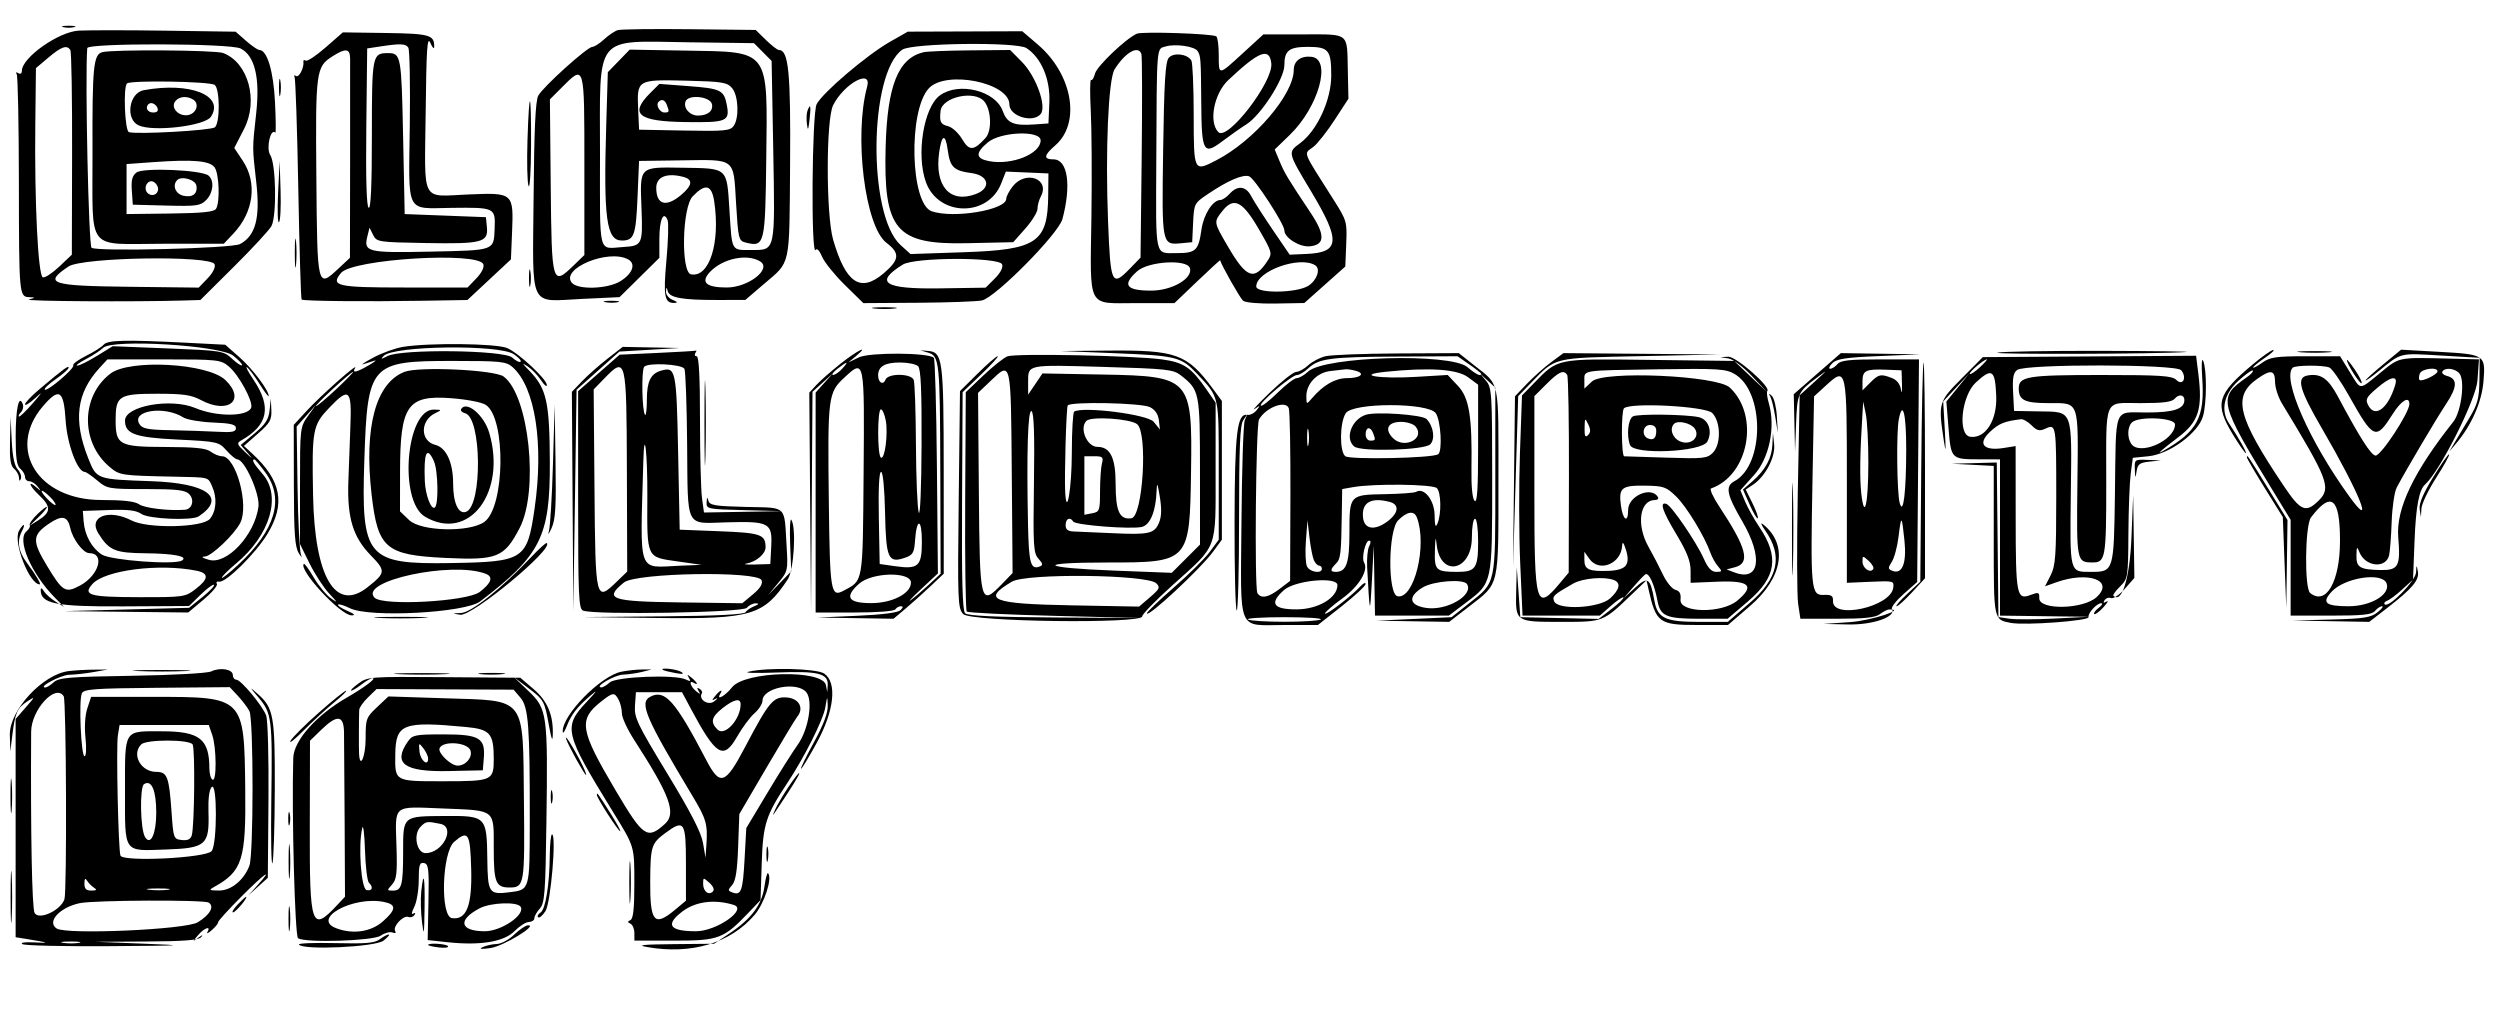 <svg id="svg" version="1.1" xmlns="http://www.w3.org/2000/svg" xmlns:xlink="http://www.w3.org/1999/xlink" width="400" height="163.5" viewBox="0, 0, 400,163.5"><g id="svgg"><path id="path0" d="M10.125 4.345 C 10.606 4.470,11.394 4.470,11.875 4.345 C 12.356 4.219,11.963 4.116,11.000 4.116 C 10.037 4.116,9.644 4.219,10.125 4.345 M12.628 4.899 C 9.404 5.052,3.500 9.214,3.500 11.333 C 3.500 11.755,3.258 11.909,2.923 11.702 C 2.582 11.492,2.481 11.564,2.675 11.878 C 2.856 12.171,3.012 19.972,3.021 29.215 C 3.040 47.252,3.060 47.475,4.678 47.550 C 5.724 47.598,5.723 47.607,4.620 47.925 C 3.646 48.205,21.652 48.318,29.406 48.081 L 32.061 48.000 37.470 42.625 C 40.445 39.669,43.131 36.759,43.439 36.158 C 44.304 34.473,44.160 26.209,43.241 24.807 C 42.544 23.743,43.287 20.447,44.049 21.218 C 44.160 21.330,44.138 19.133,44.000 16.336 C 43.757 11.395,42.741 8.000,41.505 8.000 C 41.246 8.000,40.284 7.341,39.367 6.536 L 37.700 5.072 26.725 4.911 C 20.689 4.822,14.345 4.817,12.628 4.899 M98.858 4.818 C 98.367 4.962,97.378 5.625,96.660 6.290 C 95.941 6.956,95.091 7.500,94.769 7.500 C 93.972 7.500,86.903 13.876,86.126 15.296 C 85.675 16.120,85.467 20.611,85.376 31.508 C 85.223 49.765,84.489 48.232,93.189 47.822 L 99.128 47.543 102.314 44.398 L 105.500 41.254 105.500 38.156 C 105.500 35.135,106.192 33.615,106.821 35.254 C 106.993 35.703,106.906 38.586,106.628 41.660 C 106.104 47.439,106.314 48.532,107.936 48.468 C 108.487 48.447,108.386 48.290,107.625 47.984 C 107.004 47.735,106.526 47.133,106.558 46.641 C 106.607 45.883,106.648 45.872,106.834 46.568 C 107.118 47.638,109.115 48.001,114.688 47.996 L 119.250 47.991 122.250 45.425 C 126.545 41.752,126.288 42.928,126.413 26.391 C 126.526 11.556,126.180 8.000,124.620 8.000 C 124.384 8.000,123.452 7.278,122.549 6.396 L 120.909 4.792 110.329 4.674 C 104.511 4.609,99.348 4.674,98.858 4.818 M52.111 7.579 C 50.603 8.898,49.168 9.854,48.922 9.702 C 48.676 9.550,48.505 9.611,48.542 9.838 C 48.694 10.785,47.847 12.464,47.366 12.167 C 47.080 11.990,46.972 12.050,47.127 12.301 C 47.281 12.551,47.552 20.621,47.728 30.235 C 47.904 39.848,48.143 47.809,48.259 47.926 C 48.512 48.179,58.624 48.276,68.019 48.116 L 74.787 48.000 78.269 44.751 L 81.750 41.501 81.924 37.309 C 82.192 30.838,82.167 30.815,74.983 31.111 C 67.233 31.430,67.937 32.765,68.106 18.068 C 68.224 7.713,68.357 5.716,68.852 6.859 C 69.184 7.624,69.462 7.912,69.470 7.500 C 69.508 5.589,68.788 5.382,61.735 5.279 L 54.854 5.179 52.111 7.579 M142.376 6.699 C 138.717 8.779,131.622 14.816,130.667 16.663 C 129.901 18.142,129.743 41.225,130.507 39.989 C 130.710 39.661,131.125 40.095,131.519 41.046 C 131.887 41.934,133.526 43.974,135.162 45.580 L 138.137 48.500 146.944 48.441 C 151.787 48.408,156.370 48.240,157.127 48.066 C 159.319 47.563,169.350 37.413,169.985 35.056 C 171.445 29.632,170.834 25.500,168.570 25.500 C 166.918 25.500,166.993 24.862,168.833 23.271 C 172.971 19.695,171.626 11.897,166.048 7.125 L 163.564 5.000 154.407 5.033 L 145.250 5.065 142.376 6.699 M181.906 5.390 C 180.193 6.121,175.496 10.591,175.200 11.773 C 175.031 12.444,174.749 12.903,174.572 12.793 C 174.395 12.684,174.372 14.879,174.521 17.672 C 174.670 20.465,174.719 28.093,174.628 34.624 C 174.420 49.631,173.842 48.500,181.721 48.500 L 187.907 48.500 191.553 45.016 C 193.559 43.100,195.211 41.582,195.225 41.641 C 195.400 42.396,198.413 47.716,198.891 48.114 C 199.261 48.423,201.466 48.614,204.111 48.566 L 208.689 48.483 211.970 45.562 L 215.250 42.640 215.398 39.015 C 215.541 35.508,215.478 35.283,213.444 32.070 C 208.184 23.758,208.557 24.742,210.178 23.467 C 210.826 22.958,212.345 21.023,213.553 19.168 L 215.750 15.796 215.648 11.138 C 215.517 5.135,215.977 5.500,208.543 5.500 L 202.145 5.500 198.871 8.500 C 194.895 12.143,195.000 12.135,195.000 8.780 C 195.000 7.283,194.820 5.948,194.600 5.812 C 193.905 5.382,182.789 5.013,181.906 5.390 M122.049 8.328 L 123.460 9.750 123.718 23.931 C 124.016 40.370,124.095 40.000,120.262 40.000 C 116.939 40.000,117.140 40.361,116.712 33.604 C 116.278 26.737,116.514 26.951,109.264 26.839 C 102.178 26.730,102.380 26.530,102.641 33.382 C 102.859 39.114,102.754 39.339,99.750 39.519 C 95.622 39.768,96.000 41.271,96.000 24.596 C 96.000 5.189,94.897 6.561,110.332 6.768 L 120.638 6.907 122.049 8.328 M38.509 7.763 C 40.756 8.910,41.611 12.424,41.002 18.011 C 40.351 23.988,40.350 23.342,41.018 29.313 C 41.642 34.896,40.884 37.724,38.408 39.049 C 37.109 39.745,15.563 40.285,14.653 39.645 C 14.177 39.311,13.594 12.505,13.958 7.701 C 14.022 6.859,36.852 6.917,38.509 7.763 M65.333 7.625 C 65.548 7.969,65.654 13.603,65.567 20.145 C 65.378 34.460,64.815 33.353,72.239 33.260 C 79.179 33.173,79.281 33.222,79.141 36.566 C 78.991 40.135,79.258 40.039,68.862 40.260 C 58.730 40.475,58.147 40.331,58.791 37.765 L 59.125 36.434 59.702 37.592 C 60.263 38.720,60.484 38.754,68.148 38.888 C 77.142 39.045,78.141 38.784,77.904 36.342 L 77.750 34.750 71.250 34.500 L 64.750 34.250 64.500 22.000 C 64.232 8.887,64.163 8.500,62.070 8.500 C 59.562 8.500,59.500 8.817,59.500 21.630 C 59.500 29.706,59.333 33.456,58.984 33.240 C 58.645 33.030,58.516 28.602,58.609 20.335 L 58.750 7.750 60.750 7.446 C 64.082 6.939,64.924 6.972,65.333 7.625 M164.235 7.694 C 166.614 9.253,168.060 12.681,167.898 16.378 L 167.750 19.750 165.540 19.908 C 162.159 20.149,161.144 19.718,160.427 17.738 C 159.257 14.501,153.402 13.059,150.383 15.263 C 147.781 17.164,146.558 24.766,148.149 29.152 C 150.142 34.643,158.059 34.782,160.188 29.363 L 160.938 27.453 164.344 27.601 L 167.750 27.750 167.714 31.250 C 167.638 38.788,165.926 39.954,154.352 40.351 L 145.683 40.649 144.083 39.200 C 138.810 34.423,139.017 11.696,144.368 7.949 C 145.888 6.884,162.671 6.669,164.235 7.694 M191.616 8.171 C 192.120 8.962,192.147 9.359,192.202 16.600 C 192.261 24.361,192.563 24.890,195.619 22.569 C 196.791 21.679,198.497 20.480,199.411 19.905 C 201.762 18.424,205.500 12.601,205.500 10.419 C 205.500 8.085,206.252 7.500,209.250 7.500 C 212.586 7.500,213.000 8.006,213.000 12.083 C 213.000 15.998,210.746 20.891,208.010 22.914 C 206.015 24.389,206.002 24.332,209.750 30.574 C 214.531 38.537,214.402 40.393,209.049 40.630 L 206.348 40.750 203.624 36.750 C 202.126 34.550,200.579 32.131,200.187 31.375 C 199.346 29.753,198.011 29.607,196.750 31.000 C 196.252 31.550,195.582 32.000,195.260 32.000 C 194.049 32.000,192.577 34.306,192.230 36.750 C 191.750 40.117,191.341 40.500,188.218 40.500 C 184.731 40.500,184.935 41.413,185.005 26.127 C 185.094 6.894,185.016 7.865,186.500 7.433 C 188.085 6.972,191.133 7.411,191.616 8.171 M11.258 8.014 C 11.433 8.296,11.558 15.777,11.535 24.639 L 11.495 40.750 9.479 42.660 C 8.370 43.711,7.190 44.481,6.856 44.370 C 6.089 44.116,5.507 32.281,5.649 19.824 L 5.750 10.898 7.750 9.206 C 9.832 7.446,10.721 7.144,11.258 8.014 M16.375 8.345 C 14.943 8.719,14.757 10.621,14.800 24.449 C 14.851 40.646,13.555 39.000,26.247 39.000 L 35.804 39.000 37.342 37.375 C 40.598 33.935,41.198 29.256,38.839 25.712 L 37.483 23.674 39.034 20.667 C 41.396 16.087,39.735 10.015,35.701 8.481 C 34.461 8.010,18.099 7.894,16.375 8.345 M56.020 9.375 C 56.032 10.131,56.030 17.613,56.016 26.000 L 55.992 41.250 54.219 42.906 C 50.755 46.143,50.767 46.191,50.617 28.493 C 50.472 11.358,50.558 10.702,53.180 9.023 C 55.308 7.659,55.996 7.745,56.020 9.375 M99.000 9.747 L 97.250 11.552 97.000 19.901 C 96.548 35.005,97.016 38.485,99.500 38.485 C 101.448 38.485,101.744 37.675,102.000 31.645 L 102.250 25.750 108.967 25.657 C 117.798 25.534,117.333 25.173,117.770 32.501 C 118.111 38.201,118.188 38.528,119.268 38.799 C 122.348 39.572,122.437 39.216,122.601 25.370 C 122.810 7.705,123.273 8.327,109.750 8.096 L 100.750 7.942 99.000 9.747 M147.750 8.357 C 143.707 9.330,141.966 13.689,141.702 23.500 C 141.345 36.832,143.315 39.165,154.722 38.913 L 162.117 38.750 164.058 36.561 C 165.126 35.357,166.000 33.936,166.000 33.403 C 166.000 32.870,166.237 31.991,166.528 31.448 C 168.047 28.610,164.111 27.180,162.036 29.817 C 161.466 30.542,161.000 31.437,161.000 31.806 C 161.000 33.592,152.578 35.004,149.079 33.805 C 145.642 32.627,145.294 17.676,148.620 14.125 C 151.377 11.182,161.500 13.215,161.500 16.711 C 161.500 18.597,165.257 19.748,166.505 18.244 C 167.516 17.026,165.761 12.172,163.480 9.875 L 161.618 8.000 155.184 8.058 C 151.645 8.090,148.300 8.224,147.750 8.357 M182.622 8.625 C 182.747 8.969,182.768 16.443,182.668 25.234 L 182.485 41.218 180.894 42.859 C 177.872 45.977,177.690 45.603,177.290 35.466 C 176.841 24.102,177.332 12.692,178.338 11.092 C 180.040 8.385,182.100 7.199,182.622 8.625 M186.991 9.261 C 186.459 9.902,186.261 13.177,186.105 23.943 C 185.883 39.319,185.863 39.219,189.092 38.909 L 190.750 38.750 190.898 35.645 C 191.044 32.592,191.084 32.514,193.241 31.059 C 196.435 28.903,198.815 27.874,199.848 28.202 C 200.690 28.469,205.500 35.843,205.500 36.867 C 205.500 38.046,207.935 39.567,209.570 39.411 C 212.014 39.177,212.055 37.588,209.710 34.066 C 206.008 28.508,205.535 27.723,204.750 25.835 L 203.953 23.921 206.379 21.571 C 210.983 17.110,213.106 9.463,209.845 9.089 C 208.150 8.894,207.000 9.742,207.000 11.186 C 207.000 15.106,200.648 22.521,194.622 25.636 C 190.986 27.516,191.001 27.547,190.992 18.345 C 190.988 13.893,190.817 9.987,190.612 9.665 C 189.940 8.607,187.737 8.362,186.991 9.261 M203.409 10.132 C 203.747 13.064,196.406 22.606,194.940 21.140 C 193.358 19.558,194.226 14.987,196.521 12.820 C 201.431 8.185,203.108 7.530,203.409 10.132 M44.636 14.000 C 44.636 15.238,44.734 15.744,44.853 15.125 C 44.972 14.506,44.972 13.494,44.853 12.875 C 44.734 12.256,44.636 12.762,44.636 14.000 M93.500 26.402 L 93.500 40.804 91.803 42.449 C 88.343 45.802,88.267 45.541,88.117 29.818 L 87.984 15.898 89.933 13.949 C 93.553 10.329,93.500 10.145,93.500 26.402 M117.125 14.088 C 118.157 15.294,118.302 18.895,117.371 20.169 C 116.818 20.926,115.872 21.012,109.496 20.889 L 102.250 20.750 102.103 17.432 C 101.897 12.751,101.955 12.717,109.786 12.907 C 115.570 13.048,116.342 13.172,117.125 14.088 M138.742 13.875 C 136.603 21.725,138.393 36.223,141.823 38.840 C 144.026 40.520,143.938 41.547,141.410 43.711 C 137.690 46.895,135.332 45.339,133.304 38.360 C 132.156 34.411,132.150 19.153,133.296 16.850 C 135.020 13.385,139.550 10.911,138.742 13.875 M34.362 13.593 C 35.203 14.291,35.214 19.708,34.375 20.374 C 33.740 20.878,21.769 21.544,20.625 21.138 C 19.973 20.907,19.695 13.971,20.313 13.354 C 20.858 12.809,33.680 13.027,34.362 13.593 M103.999 14.924 C 100.666 18.258,102.110 19.427,109.690 19.532 C 116.266 19.623,116.783 19.413,116.299 16.838 C 115.845 14.413,115.357 14.171,110.124 13.775 L 105.498 13.425 103.999 14.924 M23.000 14.430 C 20.628 14.864,20.018 19.074,22.183 20.061 C 24.538 21.133,32.786 20.150,33.748 18.683 C 35.979 15.277,30.409 13.073,23.000 14.430 M30.924 15.943 C 31.980 16.611,31.392 18.228,30.023 18.422 C 28.505 18.638,27.236 17.171,28.070 16.166 C 28.698 15.409,29.930 15.313,30.924 15.943 M113.920 16.690 C 114.124 17.764,113.236 18.481,111.686 18.492 C 110.366 18.502,109.287 17.276,109.690 16.226 C 110.144 15.044,113.681 15.432,113.920 16.690 M157.484 16.230 C 158.613 17.591,158.735 20.911,157.698 22.058 C 155.800 24.155,155.081 24.195,153.944 22.267 C 153.368 21.291,152.358 20.358,151.699 20.192 C 150.479 19.886,150.302 19.528,150.491 17.750 C 150.730 15.510,155.945 14.376,157.484 16.230 M84.398 22.375 C 84.285 25.881,84.360 29.200,84.564 29.750 C 84.769 30.300,84.951 27.431,84.968 23.375 C 85.007 14.315,84.676 13.734,84.398 22.375 M106.697 16.791 C 107.122 17.900,107.090 18.000,106.303 18.000 C 105.549 18.000,104.881 16.785,105.368 16.299 C 105.882 15.785,106.381 15.970,106.697 16.791 M25.181 17.250 C 25.377 17.760,25.154 18.000,24.484 18.000 C 23.943 18.000,23.500 17.663,23.500 17.250 C 23.500 16.837,23.813 16.500,24.197 16.500 C 24.580 16.500,25.023 16.837,25.181 17.250 M129.197 17.708 C 129.048 18.097,129.006 19.053,129.105 19.833 C 129.252 20.989,129.330 20.859,129.531 19.125 C 129.784 16.939,129.673 16.468,129.197 17.708 M166.500 22.466 C 166.500 24.614,161.909 26.469,158.278 25.788 C 156.087 25.377,156.016 24.496,158.038 22.794 C 160.094 21.065,166.500 20.816,166.500 22.466 M151.639 24.020 C 152.005 26.744,152.598 27.318,155.438 27.695 C 158.210 28.062,158.643 30.090,156.151 31.038 C 152.015 32.610,149.519 29.812,150.259 24.432 C 150.666 21.474,151.273 21.292,151.639 24.020 M34.334 26.780 C 35.069 27.786,35.228 32.367,34.563 33.415 C 34.249 33.910,32.358 34.102,27.196 34.165 L 20.250 34.250 20.250 30.250 L 20.250 26.250 24.500 25.943 C 30.876 25.482,33.551 25.710,34.334 26.780 M44.497 30.852 C 44.361 33.658,44.428 35.776,44.645 35.557 C 44.862 35.339,44.973 33.043,44.892 30.455 L 44.743 25.750 44.497 30.852 M21.841 27.597 C 21.149 28.121,20.970 28.820,21.091 30.518 L 21.250 32.750 26.608 32.892 C 31.437 33.019,32.067 32.933,32.983 32.017 C 34.131 30.869,34.321 28.889,33.361 28.092 C 32.272 27.189,22.909 26.786,21.841 27.597 M109.375 28.315 C 110.919 28.729,110.785 29.672,108.962 31.206 C 106.570 33.218,105.000 32.764,105.000 30.059 C 105.000 28.276,106.700 27.598,109.375 28.315 M31.418 29.678 C 31.669 31.002,30.781 31.679,29.287 31.304 C 28.049 30.993,27.540 29.627,28.356 28.810 C 29.049 28.117,31.239 28.738,31.418 29.678 M25.213 29.835 C 25.605 30.856,24.515 31.635,23.671 30.935 C 22.941 30.329,23.339 29.000,24.250 29.000 C 24.604 29.000,25.037 29.376,25.213 29.835 M114.276 32.248 C 115.268 38.865,113.488 44.454,110.567 43.895 C 108.921 43.579,109.136 33.185,110.826 31.421 C 112.860 29.298,113.870 29.540,114.276 32.248 M201.382 36.616 C 203.549 40.350,203.598 40.526,202.813 41.724 C 200.677 44.985,199.446 44.544,196.473 39.454 C 194.174 35.517,194.178 35.544,195.558 33.790 C 197.389 31.462,198.782 32.138,201.382 36.616 M47.168 40.500 C 47.168 42.563,47.256 43.406,47.364 42.375 C 47.472 41.344,47.472 39.656,47.364 38.625 C 47.256 37.594,47.168 38.438,47.168 40.500 M100.488 41.493 C 101.791 42.191,101.236 43.772,99.259 44.994 C 97.229 46.249,92.455 46.400,91.492 45.241 C 89.629 42.995,97.313 39.794,100.488 41.493 M121.621 41.825 C 123.551 43.018,119.731 46.000,116.273 46.000 C 112.965 46.000,112.055 45.166,113.578 43.531 C 115.596 41.365,119.528 40.531,121.621 41.825 M34.331 42.280 C 34.512 42.753,34.072 43.642,33.213 44.539 L 31.795 46.018 20.523 45.884 C 8.033 45.736,6.921 45.359,10.949 42.645 C 13.168 41.149,33.773 40.828,34.331 42.280 M77.331 42.280 C 77.512 42.752,77.074 43.640,76.221 44.530 L 74.813 46.000 64.641 46.000 C 53.875 46.000,52.833 45.759,54.569 43.667 C 56.413 41.445,76.540 40.218,77.331 42.280 M160.336 42.295 C 160.527 42.792,160.092 43.639,159.173 44.558 L 157.704 46.027 150.378 46.138 C 141.460 46.274,139.810 45.214,144.452 42.332 C 146.359 41.149,159.884 41.117,160.336 42.295 M190.379 42.883 C 190.921 44.523,187.533 46.500,184.181 46.500 C 180.161 46.500,179.503 45.586,181.949 43.400 C 183.728 41.810,189.900 41.432,190.379 42.883 M210.429 42.445 C 211.336 43.020,210.735 44.827,209.337 45.725 C 207.505 46.901,201.000 46.989,201.000 45.837 C 201.000 43.381,207.956 40.878,210.429 42.445 M84.636 44.500 C 84.636 45.737,84.734 46.244,84.853 45.625 C 84.972 45.006,84.972 43.994,84.853 43.375 C 84.734 42.756,84.636 43.263,84.636 44.500 M96.881 48.354 C 97.503 48.473,98.403 48.469,98.881 48.344 C 99.359 48.218,98.850 48.121,97.750 48.126 C 96.650 48.132,96.259 48.234,96.881 48.354 M139.875 49.362 C 140.769 49.473,142.231 49.473,143.125 49.362 C 144.019 49.251,143.287 49.160,141.500 49.160 C 139.713 49.160,138.981 49.251,139.875 49.362 M16.582 55.151 C 16.285 55.509,15.017 56.313,13.765 56.939 C 12.513 57.564,11.593 58.245,11.720 58.452 C 12.004 58.911,7.545 62.712,7.167 62.333 C 7.018 62.185,7.812 61.431,8.930 60.657 C 10.047 59.883,10.971 59.065,10.981 58.839 C 11.001 58.408,10.239 58.966,6.356 62.231 C 5.060 63.320,4.000 64.431,4.000 64.699 C 4.000 64.968,4.725 64.526,5.611 63.719 C 6.919 62.526,6.848 62.680,5.236 64.532 C 4.144 65.787,3.153 66.739,3.033 66.648 C 2.914 66.558,3.065 66.235,3.369 65.931 C 3.673 65.627,3.796 65.049,3.641 64.647 C 3.024 63.038,2.515 65.356,2.508 69.814 C 2.502 73.268,2.682 74.529,3.250 75.000 C 3.663 75.342,4.000 75.932,4.000 76.311 C 4.000 76.690,4.310 77.000,4.689 77.000 C 5.068 77.000,5.676 77.394,6.040 77.875 C 6.603 78.619,6.597 78.657,6.001 78.125 C 4.382 76.681,4.581 77.643,6.221 79.191 C 8.217 81.073,8.187 81.957,6.083 83.275 L 4.750 84.110 6.125 82.785 C 6.881 82.056,7.500 81.314,7.500 81.136 C 7.500 80.958,6.833 81.452,6.018 82.233 C 5.203 83.014,4.638 83.818,4.762 84.020 C 4.887 84.222,4.654 84.665,4.244 85.005 C 2.638 86.338,4.982 91.792,8.834 95.680 L 10.250 97.110 8.863 96.240 C 8.101 95.761,7.264 95.005,7.004 94.560 C 6.733 94.097,6.524 94.012,6.515 94.360 C 6.460 96.594,8.889 97.080,19.798 97.020 L 30.246 96.962 32.114 95.139 C 33.141 94.136,34.098 93.432,34.241 93.574 C 34.383 93.716,33.544 94.602,32.375 95.541 L 30.251 97.250 20.250 97.516 L 10.250 97.781 20.181 97.891 L 30.111 98.000 32.556 95.953 C 33.901 94.827,34.866 93.687,34.700 93.420 C 34.535 93.152,34.703 92.991,35.075 93.062 C 36.135 93.265,40.879 88.579,42.778 85.454 C 45.726 80.602,45.016 76.859,40.332 72.551 L 39.028 71.352 41.264 69.383 C 43.205 67.675,43.489 67.173,43.416 65.583 L 43.332 63.750 43.136 65.625 C 42.980 67.113,42.482 67.883,40.727 69.350 L 38.514 71.200 39.618 72.475 C 40.553 73.555,40.494 73.536,39.236 72.349 C 37.895 71.085,37.834 70.900,38.616 70.455 C 42.917 68.001,43.492 65.105,40.545 60.740 C 39.690 59.472,39.230 58.583,39.523 58.764 C 39.817 58.946,40.715 60.142,41.519 61.422 C 42.323 62.702,42.985 63.577,42.990 63.365 C 43.013 62.456,40.416 59.011,38.315 57.161 L 36.037 55.156 29.643 54.830 C 20.053 54.341,17.196 54.411,16.582 55.151 M37.316 56.907 C 38.217 57.625,38.849 58.317,38.722 58.445 C 38.594 58.573,37.873 58.098,37.120 57.391 C 35.790 56.143,35.489 56.094,26.892 55.749 L 18.033 55.394 15.509 56.947 C 14.121 57.801,12.710 58.500,12.375 58.500 C 12.039 58.500,12.661 58.028,13.757 57.452 C 14.853 56.875,16.087 56.066,16.500 55.655 C 17.950 54.208,35.237 55.247,37.316 56.907 M64.500 55.496 C 63.263 55.696,61.125 56.464,59.750 57.204 C 58.375 57.943,57.644 58.425,58.125 58.274 C 58.606 58.123,59.394 57.874,59.875 57.719 C 60.356 57.565,59.962 57.893,59.000 58.448 C 56.967 59.621,56.287 59.754,56.820 58.875 C 57.423 57.880,51.391 63.215,49.090 65.711 L 47.000 67.978 47.018 77.614 C 47.032 85.374,47.185 87.493,47.802 88.500 C 48.224 89.188,48.385 89.300,48.160 88.750 C 47.934 88.200,47.686 83.362,47.607 78.000 L 47.464 68.250 49.018 66.500 L 50.572 64.750 49.286 66.547 C 48.014 68.324,48.000 68.450,48.000 77.700 L 48.000 87.056 49.531 90.153 C 50.373 91.856,51.780 94.017,52.656 94.954 C 54.069 96.464,54.098 96.549,52.916 95.704 C 52.182 95.179,50.957 93.687,50.194 92.389 C 49.430 91.090,48.721 90.112,48.617 90.216 C 47.695 91.138,54.471 98.456,56.250 98.459 C 56.932 98.460,56.709 98.226,55.549 97.723 C 54.614 97.317,53.959 96.875,54.093 96.740 C 54.228 96.606,55.076 96.864,55.979 97.314 C 59.095 98.869,74.415 98.065,76.833 96.220 C 86.516 88.835,88.009 85.867,87.972 74.084 C 87.941 64.306,87.468 62.174,84.697 59.321 C 83.499 58.087,83.456 57.970,84.447 58.638 C 85.105 59.082,86.060 60.076,86.569 60.847 C 87.077 61.619,87.495 61.965,87.497 61.617 C 87.502 60.682,83.003 56.486,81.141 55.689 C 79.405 54.946,68.686 54.822,64.500 55.496 M82.191 56.665 C 82.959 57.168,83.456 57.711,83.296 57.870 C 83.137 58.030,82.530 57.731,81.948 57.205 C 80.614 56.001,64.224 55.807,62.000 56.969 C 60.946 57.520,60.851 57.516,61.396 56.940 C 62.941 55.309,79.783 55.086,82.191 56.665 M97.222 57.375 C 95.894 58.406,94.063 60.025,93.153 60.973 L 91.500 62.695 91.615 80.223 L 91.731 97.750 91.990 80.057 L 92.250 62.364 95.677 59.307 L 99.105 56.250 103.927 55.964 L 108.750 55.678 104.194 55.589 L 99.638 55.500 97.222 57.375 M105.195 56.470 L 99.141 56.750 95.820 59.667 L 92.500 62.585 92.500 79.989 C 92.500 95.398,92.591 97.428,93.291 97.697 C 95.192 98.426,118.858 98.023,119.500 97.250 C 119.842 96.838,120.489 96.514,120.936 96.532 C 121.513 96.554,121.437 96.690,120.676 96.997 C 120.086 97.235,119.454 97.671,119.272 97.965 C 119.054 98.318,114.560 98.539,106.095 98.616 L 93.250 98.731 105.500 98.881 C 120.214 99.062,122.248 98.448,126.050 92.681 C 127.025 91.202,127.428 84.448,126.617 83.172 C 126.415 82.853,126.328 84.577,126.423 87.001 L 126.596 91.410 124.735 93.330 L 122.873 95.250 124.485 93.303 C 126.069 91.388,126.092 91.286,125.852 87.303 C 125.455 80.721,126.031 81.271,119.362 81.109 C 114.376 80.988,113.536 80.849,113.342 80.109 C 113.175 79.473,113.101 79.538,113.058 80.360 C 113.002 81.441,113.159 81.473,119.125 81.626 L 125.250 81.784 118.943 81.892 L 112.636 82.000 112.318 79.680 C 112.143 78.404,112.000 72.779,112.000 67.180 C 112.000 60.349,111.826 57.000,111.470 57.000 C 111.179 57.000,111.080 56.775,111.250 56.500 C 111.420 56.225,111.489 56.043,111.405 56.095 C 111.320 56.147,108.525 56.316,105.195 56.470 M134.500 58.181 C 132.988 59.381,131.241 60.917,130.618 61.595 L 129.487 62.828 129.625 80.289 L 129.763 97.750 129.882 80.219 L 130.000 62.687 131.625 61.219 L 133.250 59.750 131.875 61.277 L 130.500 62.805 130.500 80.402 L 130.500 98.000 136.720 98.000 C 140.328 98.000,143.071 97.790,143.250 97.500 C 143.420 97.225,143.816 97.000,144.130 97.000 C 144.529 97.000,144.513 97.187,144.077 97.625 C 143.678 98.026,141.177 98.350,137.102 98.529 L 130.750 98.809 136.858 98.904 L 142.965 99.000 144.858 97.406 C 145.898 96.530,147.706 94.908,148.875 93.802 L 151.000 91.792 150.993 75.271 C 150.985 57.459,150.838 56.341,148.487 56.149 L 147.250 56.048 148.482 56.417 C 150.310 56.965,150.396 57.800,150.450 75.524 L 150.500 91.797 148.625 93.540 C 147.594 94.498,146.290 95.613,145.727 96.016 C 145.165 96.420,145.910 95.625,147.384 94.250 L 150.063 91.750 149.906 74.666 C 149.820 65.270,149.598 57.431,149.413 57.246 C 148.576 56.411,139.144 56.355,137.440 57.176 L 135.750 57.989 136.930 56.995 C 139.249 55.040,137.197 56.042,134.500 58.181 M178.500 56.518 C 188.255 56.910,188.992 57.097,191.550 59.828 C 195.121 63.640,195.000 63.097,195.000 75.286 L 195.000 86.350 193.561 88.300 C 192.770 89.372,190.184 91.938,187.815 94.000 C 185.446 96.063,183.506 97.917,183.504 98.122 C 183.495 99.006,192.055 91.050,194.071 88.300 L 195.500 86.350 195.500 75.250 L 195.500 64.150 194.062 62.200 C 189.950 56.624,188.210 55.992,177.250 56.095 L 169.750 56.166 178.500 56.518 M319.591 56.425 C 318.492 56.733,345.516 56.644,349.750 56.325 C 350.850 56.242,344.775 56.158,336.250 56.137 C 327.725 56.117,320.229 56.246,319.591 56.425 M360.470 58.279 C 354.697 63.115,354.276 64.605,357.286 69.560 C 358.269 71.177,359.187 72.500,359.327 72.500 C 359.565 72.500,358.158 70.000,356.660 67.764 C 355.260 65.673,355.816 63.053,358.103 60.962 C 359.260 59.905,360.315 59.148,360.448 59.281 C 360.581 59.414,360.154 59.898,359.500 60.356 C 354.784 63.659,354.910 64.185,363.931 78.958 L 366.500 83.165 366.500 90.833 L 366.500 98.500 372.939 98.500 C 378.052 98.500,379.506 98.346,380.000 97.750 C 380.342 97.338,380.850 97.000,381.129 97.000 C 381.407 97.000,381.072 97.443,380.384 97.984 C 379.323 98.819,378.191 98.992,372.941 99.126 L 366.750 99.284 372.913 99.392 L 379.076 99.500 381.913 97.306 C 385.996 94.147,387.122 92.808,386.859 91.424 C 386.650 90.325,386.632 90.335,386.568 91.583 C 386.498 92.949,382.162 97.358,381.548 96.688 C 381.384 96.509,381.569 96.250,381.958 96.112 C 382.347 95.974,383.435 95.157,384.375 94.295 L 386.084 92.729 386.329 86.490 C 386.544 81.017,387.045 78.372,388.031 77.500 C 390.375 75.429,396.177 63.899,396.392 60.884 L 396.634 57.500 392.192 57.387 C 383.566 57.167,384.001 57.080,380.847 59.649 C 377.347 62.500,377.807 62.514,375.952 59.500 L 374.414 57.000 368.909 57.000 C 364.145 57.000,363.209 57.139,361.952 58.034 C 361.153 58.603,360.500 58.948,360.500 58.802 C 360.500 58.656,361.340 57.965,362.366 57.268 C 363.392 56.571,363.998 56.000,363.711 56.000 C 363.425 56.000,361.966 57.025,360.470 58.279 M368.140 56.368 C 369.455 56.471,371.480 56.470,372.640 56.365 C 373.801 56.261,372.725 56.176,370.250 56.177 C 367.775 56.179,366.826 56.265,368.140 56.368 M381.338 58.286 C 379.777 59.571,378.500 60.726,378.500 60.853 C 378.500 60.980,379.420 60.334,380.544 59.417 C 384.284 56.366,383.806 56.488,390.521 56.883 L 396.750 57.250 396.708 60.750 C 396.671 63.733,396.435 64.634,395.109 66.853 C 394.252 68.285,393.176 70.085,392.717 70.853 L 391.881 72.250 392.944 71.000 C 395.434 68.072,397.099 64.297,397.360 60.985 C 397.694 56.762,397.609 56.706,390.213 56.290 L 384.176 55.950 381.338 58.286 M161.192 57.012 C 160.611 57.235,158.872 58.618,157.328 60.084 L 154.521 62.750 154.429 80.127 C 154.378 89.684,154.492 97.659,154.682 97.849 C 154.873 98.039,161.266 98.351,168.889 98.542 L 182.750 98.889 168.878 98.798 C 159.061 98.733,154.835 98.535,154.421 98.121 C 153.993 97.693,153.861 92.867,153.929 80.143 L 154.021 62.750 157.024 59.875 C 158.675 58.294,159.845 57.000,159.623 57.000 C 159.400 57.000,157.954 58.255,156.408 59.788 L 153.597 62.576 153.395 79.913 C 153.206 96.192,153.249 97.311,154.111 98.250 C 155.249 99.491,182.744 99.850,182.748 98.623 C 182.749 98.279,184.960 96.009,187.662 93.579 C 194.933 87.040,194.493 88.214,194.497 75.340 L 194.500 64.430 193.053 62.340 C 190.588 58.779,189.437 57.997,185.944 57.509 C 181.554 56.895,162.494 56.512,161.192 57.012 M212.092 56.995 C 211.181 57.211,209.929 57.862,209.310 58.444 C 208.692 59.025,207.832 59.500,207.400 59.500 C 206.968 59.500,205.070 60.988,203.182 62.807 C 201.294 64.626,200.200 65.807,200.750 65.432 C 201.670 64.804,201.695 64.820,201.058 65.632 C 200.678 66.116,200.008 66.454,199.570 66.382 C 197.923 66.109,197.558 69.192,197.528 83.595 C 197.513 91.211,197.669 97.545,197.875 97.672 C 198.081 97.800,198.250 91.232,198.250 83.077 C 198.250 71.601,198.400 68.024,198.913 67.250 L 199.576 66.250 199.163 67.250 C 198.936 67.800,198.698 75.112,198.635 83.500 C 198.498 101.560,197.847 100.000,205.528 100.000 L 210.864 100.000 214.682 96.990 C 216.782 95.334,218.500 93.734,218.500 93.434 C 218.500 93.134,218.106 93.325,217.625 93.857 C 216.280 95.344,212.000 98.619,212.003 98.158 C 212.004 97.934,213.240 96.858,214.749 95.768 C 217.433 93.828,219.010 91.229,218.249 89.998 C 217.813 89.293,218.459 86.500,219.057 86.500 C 219.355 86.500,219.361 86.830,219.073 87.375 C 218.819 87.856,218.671 89.375,218.744 90.750 C 219.155 98.446,219.207 98.602,219.500 93.000 L 219.801 87.250 219.900 92.875 L 220.000 98.500 225.906 98.500 L 231.812 98.500 234.623 96.375 C 238.793 93.222,238.750 93.427,238.750 76.677 C 238.750 62.929,238.694 62.038,237.769 60.927 L 236.787 59.750 238.019 60.889 L 239.250 62.027 239.250 76.889 C 239.250 93.811,239.408 93.079,235.000 96.571 L 232.250 98.750 226.250 99.030 L 220.250 99.311 226.059 99.405 L 231.868 99.500 235.095 97.009 C 239.944 93.266,239.750 94.099,239.750 77.001 C 239.750 60.412,240.031 61.745,235.830 58.417 L 233.410 56.500 223.580 56.551 C 218.174 56.579,213.004 56.779,212.092 56.995 M248.200 57.940 C 247.128 58.731,245.383 60.283,244.323 61.388 L 242.397 63.398 242.240 77.074 L 242.083 90.750 242.496 77.068 L 242.909 63.386 244.829 61.401 C 249.002 57.089,248.231 57.282,262.500 56.983 L 275.250 56.717 262.700 56.608 L 250.150 56.500 248.200 57.940 M290.766 59.784 L 287.000 63.069 287.103 67.659 L 287.206 72.250 287.374 67.776 C 287.556 62.930,287.653 62.715,290.702 60.422 C 292.551 59.031,292.516 59.094,290.347 61.066 L 287.945 63.250 287.646 78.750 C 287.482 87.275,287.508 95.319,287.704 96.625 L 288.061 99.000 293.935 99.000 C 298.326 99.000,300.054 98.815,300.779 98.266 C 301.313 97.862,301.969 97.525,302.236 97.516 C 305.185 97.419,299.354 99.311,296.000 99.539 L 291.750 99.828 295.691 99.914 C 299.695 100.001,303.472 98.669,302.711 97.437 C 302.549 97.175,303.391 96.095,304.583 95.038 L 306.750 93.115 306.893 75.308 L 307.036 57.500 300.829 57.500 C 295.922 57.500,294.492 57.657,294.000 58.250 C 293.658 58.663,293.132 59.000,292.832 59.000 C 292.531 59.000,292.679 58.606,293.159 58.125 C 293.869 57.413,295.263 57.198,300.641 56.971 L 307.250 56.693 300.891 56.596 L 294.532 56.500 290.766 59.784 M112.713 67.750 C 112.713 73.800,112.786 76.206,112.874 73.097 C 112.961 69.988,112.961 65.038,112.873 62.097 C 112.785 59.156,112.713 61.700,112.713 67.750 M235.098 58.318 C 236.144 59.043,237.000 59.718,237.000 59.818 C 237.000 60.309,236.108 59.876,234.797 58.749 C 232.119 56.446,211.903 57.008,209.294 59.458 C 208.685 60.031,207.870 60.500,207.485 60.500 C 207.100 60.500,205.713 61.555,204.404 62.845 C 203.094 64.135,201.895 65.061,201.737 64.904 C 201.352 64.519,206.682 60.000,207.522 60.000 C 207.887 60.000,208.692 59.525,209.310 58.944 C 211.001 57.355,212.860 57.107,223.473 57.051 L 233.196 57.000 235.098 58.318 M276.544 57.350 C 277.285 57.465,278.887 58.661,280.294 60.150 L 282.750 62.750 280.107 60.250 L 277.463 57.750 263.984 57.583 C 248.836 57.395,249.335 57.294,245.385 61.355 L 243.519 63.272 243.190 72.511 C 243.008 77.593,243.028 85.519,243.233 90.125 L 243.606 98.500 249.786 98.500 L 255.965 98.500 257.749 96.933 C 258.731 96.072,259.633 95.466,259.753 95.587 C 259.874 95.708,259.030 96.531,257.877 97.417 L 255.781 99.028 249.516 98.889 L 243.250 98.750 242.967 94.750 L 242.683 90.750 242.592 94.525 C 242.470 99.525,242.433 99.500,249.783 99.500 C 256.574 99.500,256.434 99.554,261.096 95.091 L 263.442 92.845 263.767 94.297 C 264.964 99.636,265.462 100.000,271.574 100.000 L 276.474 100.000 280.019 96.949 C 285.273 92.427,286.119 87.117,282.098 83.898 C 281.629 83.522,281.766 83.930,282.425 84.870 C 285.302 88.973,284.549 92.506,279.954 96.470 L 276.443 99.500 271.833 99.500 C 266.430 99.500,265.211 98.921,264.704 96.111 C 264.039 92.427,263.649 92.172,261.580 94.072 L 259.752 95.750 261.251 94.008 C 262.075 93.050,262.967 92.107,263.232 91.912 C 263.792 91.502,264.691 93.431,265.194 96.119 C 265.658 98.602,266.589 99.000,271.927 99.000 L 276.420 99.000 279.696 96.203 C 284.227 92.335,284.710 89.083,281.466 84.277 C 280.649 83.067,279.639 81.259,279.221 80.258 L 278.461 78.440 280.659 75.995 C 283.093 73.288,284.112 68.328,283.014 64.533 C 282.741 63.589,282.632 62.702,282.771 62.562 C 283.391 61.943,277.759 57.002,276.517 57.075 L 275.250 57.150 276.544 57.350 M313.875 60.539 C 310.158 64.282,310.107 64.461,311.010 70.500 C 311.331 72.645,311.366 72.257,311.167 68.739 L 310.912 64.228 313.002 61.989 L 315.092 59.750 313.254 62.000 L 311.416 64.250 311.762 68.500 C 312.164 73.447,312.199 73.482,316.625 73.492 L 320.000 73.500 320.000 86.000 L 320.000 98.500 327.125 98.592 L 334.250 98.683 328.750 98.967 C 325.725 99.122,322.462 99.134,321.500 98.992 L 319.750 98.734 319.616 86.367 L 319.483 74.000 315.866 74.098 L 312.250 74.196 315.625 74.371 L 319.000 74.546 319.000 86.462 C 319.000 99.315,318.964 99.143,321.750 99.666 C 324.011 100.090,334.265 99.333,334.161 98.750 C 334.043 98.093,335.503 96.496,336.202 96.516 C 336.504 96.525,336.316 96.860,335.787 97.261 C 335.257 97.662,334.937 98.104,335.076 98.243 C 335.215 98.382,335.874 97.898,336.540 97.167 C 337.205 96.437,337.434 96.022,337.048 96.247 C 336.560 96.530,336.461 96.467,336.723 96.043 C 336.931 95.707,337.403 95.548,337.772 95.689 C 338.141 95.831,339.131 95.163,339.972 94.206 L 341.500 92.465 341.403 85.858 L 341.306 79.250 341.028 86.087 C 340.765 92.559,339.481 96.648,338.134 95.301 C 338.027 95.194,338.516 94.530,339.220 93.826 C 340.469 92.576,340.501 92.373,340.544 85.398 C 340.568 81.466,340.737 77.125,340.919 75.750 L 341.250 73.250 343.750 73.000 C 347.121 72.663,351.740 69.265,352.488 66.572 C 353.087 64.416,353.103 59.169,352.515 57.750 C 352.273 57.164,352.208 58.304,352.359 60.500 C 352.792 66.814,351.574 69.065,346.033 72.192 C 344.903 72.830,345.845 71.984,348.500 69.977 C 351.797 67.484,352.440 65.448,351.729 59.752 L 351.375 56.920 334.312 57.030 L 317.250 57.140 313.875 60.539 M36.599 58.627 C 38.215 59.972,40.554 64.276,40.188 65.231 C 39.628 66.691,34.662 66.721,31.250 65.284 C 27.345 63.640,20.000 64.950,20.000 67.290 C 20.000 69.423,21.569 69.994,28.360 70.327 C 34.817 70.645,35.000 70.686,36.239 72.076 C 36.937 72.859,37.714 73.500,37.967 73.500 C 39.139 73.500,41.623 79.065,41.352 81.085 C 40.742 85.629,36.288 90.397,33.422 89.572 C 32.351 89.263,32.117 89.074,32.771 89.045 C 33.839 88.998,37.480 85.539,38.442 83.658 C 39.888 80.828,37.746 73.000,35.525 73.000 C 35.066 73.000,34.254 72.670,33.721 72.266 C 32.991 71.714,31.207 71.528,26.539 71.516 C 19.025 71.497,18.500 71.216,18.500 67.208 C 18.500 63.328,19.020 63.000,25.168 63.000 C 29.310 63.000,30.615 63.187,32.131 64.000 C 36.526 66.356,39.405 64.012,36.056 60.803 C 33.247 58.112,20.766 57.416,17.670 59.777 C 12.937 63.387,12.861 70.769,17.516 74.687 C 19.158 76.069,19.270 76.085,28.000 76.270 C 33.559 76.388,33.253 76.311,33.920 77.774 C 34.762 79.623,34.632 81.726,33.596 83.006 C 32.443 84.430,23.647 84.619,21.050 83.276 C 17.352 81.363,14.048 82.676,15.758 85.379 C 17.468 88.083,18.401 88.474,23.250 88.524 C 27.877 88.572,30.171 89.027,29.105 89.685 C 27.920 90.417,17.698 89.653,16.284 88.726 C 14.661 87.663,13.559 85.646,13.382 83.414 L 13.250 81.750 17.386 81.605 C 20.487 81.496,21.798 81.652,22.623 82.230 C 23.781 83.041,30.726 83.335,31.800 82.617 C 36.298 79.614,33.177 77.303,24.198 76.990 C 15.418 76.684,15.462 76.700,14.129 73.353 C 11.694 67.242,12.233 62.889,15.923 58.875 L 17.187 57.500 26.219 57.502 C 34.843 57.505,35.311 57.556,36.599 58.627 M82.022 58.750 C 85.641 61.956,87.042 71.031,85.523 81.440 C 84.340 89.556,83.821 89.893,72.246 90.089 C 58.644 90.318,57.771 89.283,58.296 73.554 C 58.808 58.221,59.229 57.750,72.418 57.750 C 80.183 57.750,80.987 57.834,82.022 58.750 M316.767 58.778 C 316.009 59.480,315.289 59.956,315.168 59.835 C 314.947 59.613,317.411 57.500,317.890 57.500 C 318.031 57.500,317.526 58.075,316.767 58.778 M375.500 57.605 C 375.500 58.217,377.619 61.548,377.856 61.310 C 377.984 61.182,377.506 60.221,376.794 59.173 C 376.083 58.125,375.500 57.420,375.500 57.605 M109.504 59.006 C 109.690 59.307,109.887 64.771,109.942 71.148 C 110.060 84.722,109.578 83.768,116.224 83.574 C 123.065 83.375,123.595 83.658,123.399 87.405 L 123.250 90.250 120.750 90.323 C 119.375 90.364,118.813 90.287,119.500 90.153 C 121.064 89.847,122.502 88.596,122.492 87.548 C 122.473 85.513,121.737 85.258,115.145 85.000 L 108.750 84.750 108.500 72.356 C 108.233 59.143,108.124 58.626,105.750 59.312 C 104.109 59.786,103.500 61.036,103.500 63.929 C 103.500 65.435,103.372 66.538,103.215 66.381 C 102.725 65.892,102.598 59.279,103.068 58.691 C 103.630 57.985,109.037 58.250,109.504 59.006 M134.750 59.000 C 134.252 59.550,133.599 59.995,133.298 59.989 C 132.996 59.983,133.313 59.538,134.000 59.000 C 135.611 57.740,135.890 57.740,134.750 59.000 M146.900 58.600 C 147.336 59.036,147.486 62.481,147.450 71.225 C 147.422 78.031,147.227 82.707,147.000 82.000 C 146.780 81.313,146.577 76.437,146.550 71.166 C 146.522 65.895,146.363 61.226,146.197 60.791 C 145.789 59.728,142.087 59.692,141.682 60.747 C 141.319 61.693,140.500 61.224,140.500 60.070 C 140.500 58.634,141.571 58.000,144.000 58.000 C 145.265 58.000,146.570 58.270,146.900 58.600 M307.393 75.536 L 307.250 93.073 305.144 95.036 C 303.986 96.116,303.226 97.000,303.456 97.000 C 303.685 97.000,304.801 95.993,305.936 94.761 L 308.000 92.522 308.000 75.261 C 308.000 65.768,307.896 58.000,307.768 58.000 C 307.641 58.000,307.472 65.891,307.393 75.536 M138.177 75.708 C 138.033 93.495,138.149 92.815,134.984 94.508 C 132.926 95.610,132.785 94.770,132.612 80.363 C 132.410 63.438,132.488 62.820,135.128 60.382 C 138.331 57.424,138.324 57.388,138.177 75.708 M188.926 60.049 C 191.936 62.417,191.993 62.703,191.997 75.441 L 192.000 87.132 189.740 89.392 L 187.480 91.652 178.365 91.300 C 166.304 90.835,165.535 90.000,177.168 90.000 C 190.301 90.000,190.350 89.947,190.566 75.500 C 190.790 60.485,190.521 60.187,176.522 59.929 L 166.794 59.750 165.647 61.449 L 164.500 63.148 164.500 61.157 C 164.500 58.292,164.221 58.349,176.437 58.702 C 186.679 58.997,187.733 59.111,188.926 60.049 M348.982 59.228 C 349.957 60.403,349.257 61.828,348.216 60.787 C 347.546 60.118,345.748 60.000,336.181 60.000 C 324.356 60.000,323.000 60.223,323.000 62.168 C 323.000 64.036,323.953 64.500,327.789 64.500 C 332.756 64.500,332.538 63.885,332.383 77.452 C 332.241 89.861,332.262 89.974,334.775 89.992 C 336.882 90.008,337.000 89.343,337.000 77.441 C 337.000 63.286,336.485 64.500,342.492 64.500 C 346.209 64.500,347.525 64.322,347.995 63.756 C 348.608 63.017,349.500 63.158,349.500 63.994 C 349.500 65.437,347.807 66.000,343.474 66.000 C 338.075 66.000,338.587 64.686,338.389 79.053 C 338.220 91.430,338.198 91.500,334.539 91.500 C 331.108 91.500,331.176 91.763,331.330 79.070 C 331.497 65.292,331.738 65.917,326.216 65.820 L 322.250 65.750 322.097 62.764 C 321.979 60.473,322.130 59.641,322.746 59.191 C 324.084 58.213,348.167 58.246,348.982 59.228 M372.689 58.796 C 373.112 58.958,374.522 60.985,375.821 63.300 C 379.783 70.357,380.142 70.505,382.860 66.202 C 384.200 64.081,385.500 63.312,385.500 64.641 C 385.500 66.031,380.880 73.050,380.068 72.894 C 379.306 72.747,377.581 70.032,374.027 63.384 C 372.494 60.516,371.268 59.685,369.165 60.086 C 367.375 60.427,367.913 62.372,371.500 68.535 C 377.509 78.860,380.064 85.188,375.906 79.450 C 369.499 70.609,365.086 60.581,366.833 58.833 C 367.246 58.421,371.638 58.392,372.689 58.796 M64.712 59.499 C 60.115 61.292,58.221 68.346,59.451 79.094 C 60.441 87.746,61.672 88.807,71.250 89.267 C 79.549 89.666,80.671 89.216,83.133 84.503 C 86.250 78.536,84.650 63.284,80.589 60.250 C 79.147 59.173,67.018 58.599,64.712 59.499 M100.302 75.348 L 100.353 91.446 98.730 93.020 C 95.297 96.346,95.266 96.220,95.118 78.274 L 94.986 62.312 96.610 60.637 C 100.189 56.944,100.243 57.161,100.302 75.348 M161.882 75.510 L 162.014 91.688 160.390 93.363 C 156.825 97.042,156.767 96.818,156.618 78.804 L 156.486 62.859 158.541 60.904 C 161.798 57.805,161.735 57.530,161.882 75.510 M216.869 59.314 C 218.540 59.761,217.711 60.500,215.538 60.500 C 213.638 60.500,211.726 61.599,209.892 63.746 C 209.043 64.738,209.033 64.735,209.017 63.442 C 208.991 61.414,210.722 59.591,212.888 59.363 C 213.912 59.256,214.975 59.133,215.250 59.091 C 215.525 59.048,216.254 59.149,216.869 59.314 M234.875 60.349 L 236.500 61.551 236.500 71.125 C 236.500 78.250,236.355 80.555,235.934 80.134 C 235.588 79.788,235.394 77.858,235.433 75.159 C 235.558 66.598,235.081 63.657,233.252 61.718 L 231.628 59.995 226.551 60.299 C 220.604 60.654,216.731 59.993,221.750 59.480 C 228.724 58.767,233.132 59.059,234.875 60.349 M277.533 59.838 C 282.367 62.660,282.338 74.411,277.490 77.005 C 276.004 77.801,276.271 79.150,278.750 83.385 C 282.150 89.194,281.547 93.126,277.492 91.581 L 276.250 91.108 277.589 90.759 C 280.104 90.103,279.485 87.707,275.078 81.036 C 274.091 79.543,273.502 78.246,273.767 78.153 C 279.803 76.044,281.576 66.503,276.768 62.010 C 274.692 60.070,256.589 59.272,254.710 61.037 L 253.500 62.174 253.500 60.879 C 253.500 59.185,252.913 59.274,265.243 59.088 C 274.900 58.943,276.128 59.018,277.533 59.838 M304.317 61.500 C 304.355 62.737,304.282 63.120,304.157 62.349 C 304.008 61.436,303.494 60.783,302.682 60.474 C 300.894 59.794,300.595 59.860,299.227 61.227 L 298.000 62.455 298.000 61.019 C 298.000 59.283,298.513 59.027,301.750 59.153 L 304.250 59.250 304.317 61.500 M390.000 59.420 C 390.000 59.931,387.470 61.137,387.124 60.790 C 386.988 60.654,387.010 60.196,387.173 59.772 C 387.476 58.979,390.000 58.665,390.000 59.420 M393.508 59.759 C 394.435 60.877,393.807 65.871,392.537 67.471 C 386.189 75.470,383.348 81.412,383.718 85.918 C 384.105 90.635,383.761 91.265,380.833 91.204 C 377.580 91.135,376.995 90.779,377.032 88.891 C 377.060 87.440,377.114 87.377,377.503 88.342 C 378.450 90.691,381.735 91.036,382.258 88.842 C 382.401 88.241,382.585 85.838,382.667 83.500 C 382.749 81.162,383.113 78.688,383.477 78.000 C 384.946 75.218,389.753 67.087,391.379 64.632 C 393.202 61.879,393.237 60.599,391.503 60.146 C 390.958 60.003,390.634 59.687,390.785 59.443 C 391.219 58.742,392.817 58.927,393.508 59.759 M53.817 62.250 C 52.205 63.763,50.743 64.990,50.568 64.977 C 50.209 64.951,56.111 59.502,56.499 59.501 C 56.637 59.500,55.430 60.737,53.817 62.250 M250.755 60.008 C 250.927 60.287,251.051 67.513,251.030 76.065 L 250.992 91.616 249.684 93.183 C 245.740 97.909,245.500 97.090,245.500 78.880 L 245.500 63.382 247.441 61.441 C 249.431 59.451,250.204 59.117,250.755 60.008 M319.396 63.370 C 319.556 67.245,317.669 70.210,315.250 69.885 C 313.173 69.605,313.826 63.312,316.153 61.179 C 318.737 58.811,319.221 59.139,319.396 63.370 M364.008 61.125 C 364.013 62.019,364.519 63.577,365.133 64.587 C 372.509 76.720,373.020 78.057,371.036 80.041 C 368.939 82.138,368.124 81.806,365.402 77.749 C 357.975 66.683,357.168 63.436,361.144 60.625 C 363.337 59.075,363.998 59.190,364.008 61.125 M295.499 77.186 L 295.498 93.250 299.289 93.084 C 302.998 92.922,303.077 92.943,302.915 94.067 C 302.478 97.105,293.191 99.149,293.283 96.186 C 293.310 95.312,293.043 95.134,291.783 95.186 C 289.764 95.270,289.671 94.315,289.998 76.835 L 290.250 63.421 292.156 61.675 C 295.468 58.642,295.500 58.791,295.499 77.186 M383.227 61.625 C 382.103 65.334,380.028 66.920,378.945 64.897 C 378.419 63.914,378.560 63.618,380.261 62.147 C 382.531 60.185,383.726 59.975,383.227 61.625 M10.500 67.255 C 10.737 71.040,12.389 75.500,13.554 75.500 C 13.757 75.500,14.659 76.119,15.557 76.875 C 17.146 78.212,17.363 78.250,23.328 78.250 C 28.241 78.250,29.621 78.407,30.250 79.036 C 31.173 79.959,30.766 81.472,29.572 81.562 C 26.996 81.757,23.131 81.298,22.271 80.696 C 21.581 80.213,19.733 80.000,16.224 80.000 C 6.063 80.000,0.991 71.863,6.871 64.995 C 9.474 61.954,10.196 62.404,10.500 67.255 M56.069 68.042 C 55.970 70.631,55.821 74.662,55.739 77.000 C 55.533 82.822,56.461 85.907,59.292 88.820 C 61.760 91.360,61.734 91.635,58.806 93.958 C 53.683 98.022,50.337 92.380,50.091 79.261 C 49.892 68.684,50.017 68.022,52.741 65.178 C 55.845 61.940,56.289 62.322,56.069 68.042 M283.237 63.426 C 283.449 63.797,283.808 65.260,284.036 66.676 L 284.451 69.250 284.296 66.596 C 284.211 65.136,283.851 63.673,283.497 63.346 C 282.992 62.879,282.936 62.896,283.237 63.426 M77.724 64.779 C 80.980 66.913,80.803 81.148,77.490 83.507 C 75.095 85.213,67.355 85.027,65.468 83.219 L 64.000 81.813 64.008 75.531 C 64.020 64.848,65.169 63.186,72.176 63.712 C 74.690 63.900,77.086 64.361,77.724 64.779 M184.000 65.144 C 184.821 65.557,185.308 66.279,185.419 67.246 L 185.588 68.719 184.588 67.484 C 183.647 66.321,173.384 65.000,171.875 65.848 C 171.669 65.964,171.497 68.914,171.492 72.405 C 171.486 78.063,170.667 82.963,170.432 78.750 C 170.286 76.140,170.603 65.266,170.836 64.875 C 171.223 64.224,182.636 64.457,184.000 65.144 M206.204 65.310 C 206.375 65.756,206.493 72.156,206.466 79.533 L 206.416 92.945 204.742 94.223 C 202.914 95.616,201.765 95.834,201.186 94.896 C 200.698 94.106,200.936 68.025,201.440 67.125 C 202.521 65.194,205.695 63.985,206.204 65.310 M298.936 74.000 C 298.929 80.632,298.311 83.381,297.812 79.000 C 297.534 76.564,297.589 72.619,297.989 66.250 L 298.115 64.250 298.529 66.250 C 298.756 67.350,298.940 70.838,298.936 74.000 M73.785 65.443 C 73.634 65.687,73.924 65.994,74.429 66.126 C 77.060 66.814,77.197 80.880,74.583 81.883 C 73.357 82.354,72.500 80.492,72.500 77.357 C 72.500 74.007,71.398 71.619,69.651 71.180 C 67.203 70.566,67.203 67.281,69.651 66.098 C 70.727 65.579,70.723 65.567,69.436 65.534 C 64.963 65.419,63.736 80.152,68.009 82.676 C 75.005 86.808,81.111 78.790,78.265 69.208 C 77.434 66.409,74.639 64.061,73.785 65.443 M88.474 74.250 C 88.323 79.475,88.030 84.313,87.822 85.000 C 87.615 85.688,87.800 85.481,88.234 84.542 C 88.878 83.145,88.997 81.180,88.885 73.792 L 88.748 64.750 88.474 74.250 M229.722 66.111 C 230.538 67.277,230.821 72.242,230.097 72.690 C 229.098 73.308,215.944 73.576,215.241 72.993 C 214.303 72.214,214.350 67.645,215.312 66.125 C 216.404 64.397,228.513 64.386,229.722 66.111 M273.981 66.094 C 275.350 67.565,275.380 71.120,274.033 72.467 C 273.154 73.346,272.487 73.415,266.658 73.224 C 263.134 73.109,260.081 73.012,259.875 73.008 C 259.411 72.998,259.372 65.794,259.833 65.333 C 260.821 64.346,272.960 64.999,273.981 66.094 M29.322 66.781 C 29.912 67.151,32.050 67.521,34.072 67.602 C 36.942 67.718,37.750 67.915,37.750 68.500 C 37.750 69.102,37.158 69.217,34.750 69.081 C 33.100 68.988,29.750 68.876,27.306 68.831 C 23.611 68.764,22.767 68.597,22.306 67.846 C 20.976 65.682,26.286 64.876,29.322 66.781 M141.721 67.274 C 142.120 69.400,141.570 73.603,140.944 73.215 C 140.364 72.857,140.364 65.500,140.944 65.500 C 141.189 65.500,141.538 66.298,141.721 67.274 M165.433 77.267 C 165.283 87.382,165.350 88.506,166.156 89.396 C 166.872 90.188,166.910 90.428,166.351 90.642 C 164.906 91.196,164.615 90.162,164.484 84.000 C 164.239 72.451,164.457 65.414,165.049 65.780 C 165.429 66.015,165.547 69.548,165.433 77.267 M304.994 71.905 C 304.988 78.740,304.531 82.520,303.956 80.500 C 303.504 78.915,303.399 69.132,303.811 67.071 C 304.439 63.928,305.000 66.216,304.994 71.905 M218.500 66.374 C 216.223 67.153,215.142 70.165,216.680 71.442 C 217.737 72.319,227.899 72.029,228.834 71.095 C 229.665 70.264,229.365 68.190,228.248 67.049 C 227.558 66.343,220.097 65.827,218.500 66.374 M261.271 66.618 C 260.489 67.056,260.221 69.692,260.803 71.209 C 261.422 72.820,272.297 72.326,273.177 70.648 C 274.042 68.997,273.366 67.096,271.789 66.745 C 269.740 66.288,262.026 66.196,261.271 66.618 M1.599 70.564 C 1.525 73.436,1.685 74.531,2.250 75.000 C 2.663 75.342,3.018 75.989,3.039 76.436 C 3.067 76.998,3.160 77.047,3.341 76.596 C 3.485 76.236,3.253 75.556,2.825 75.083 C 2.311 74.515,1.989 72.961,1.874 70.487 L 1.699 66.750 1.599 70.564 M181.947 67.875 C 183.675 69.304,182.859 82.664,181.028 82.922 C 179.127 83.191,178.500 81.821,178.500 77.404 C 178.500 73.252,177.640 71.500,175.600 71.500 C 173.915 71.500,172.650 68.516,173.833 67.333 C 174.594 66.573,180.880 66.992,181.947 67.875 M254.084 69.616 C 253.639 70.061,253.508 69.790,253.534 68.475 C 253.566 66.855,253.601 66.819,254.118 67.891 C 254.524 68.735,254.515 69.185,254.084 69.616 M325.055 68.055 C 325.915 68.915,326.322 69.014,327.255 68.589 C 328.986 67.800,329.000 67.886,329.000 79.478 C 329.000 88.893,328.884 90.516,328.102 92.050 L 327.204 93.812 328.977 93.178 C 334.116 91.340,338.332 92.854,335.484 95.515 C 333.350 97.509,326.223 97.655,326.281 95.704 C 326.309 94.758,326.175 94.710,324.884 95.197 C 322.663 96.035,322.516 95.271,322.508 82.811 L 322.500 71.372 320.585 71.678 C 317.347 72.196,316.351 71.008,318.411 69.084 C 319.839 67.749,320.718 67.393,323.375 67.075 C 323.719 67.034,324.475 67.475,325.055 68.055 M348.000 67.906 C 348.000 70.497,342.258 73.004,340.974 70.975 C 340.329 69.956,340.391 68.309,341.100 67.600 C 342.146 66.554,348.000 66.814,348.000 67.906 M226.495 68.244 C 228.087 70.163,224.693 71.915,222.885 70.107 C 221.459 68.681,222.042 67.500,224.173 67.500 C 225.111 67.500,226.155 67.835,226.495 68.244 M271.191 68.616 C 272.069 70.018,270.433 71.358,268.768 70.599 C 267.565 70.051,267.084 68.582,267.856 67.810 C 268.473 67.193,270.626 67.713,271.191 68.616 M209.353 71.125 C 209.234 71.744,209.136 71.237,209.136 70.000 C 209.136 68.763,209.234 68.256,209.353 68.875 C 209.472 69.494,209.472 70.506,209.353 71.125 M265.000 68.917 C 265.000 70.096,264.580 70.499,263.701 70.162 C 262.595 69.738,262.835 68.000,264.000 68.000 C 264.636 68.000,265.000 68.333,265.000 68.917 M219.697 69.291 C 220.125 70.408,220.092 70.500,219.250 70.500 C 218.833 70.500,218.500 70.056,218.500 69.500 C 218.500 68.308,219.268 68.174,219.697 69.291 M283.584 71.143 C 283.487 73.327,282.457 75.208,280.355 77.038 L 278.876 78.325 279.944 80.740 C 280.531 82.068,281.115 83.051,281.242 82.925 C 281.368 82.799,280.985 81.713,280.392 80.513 L 279.312 78.331 280.461 77.568 C 282.458 76.242,284.080 73.153,283.862 71.090 L 283.668 69.250 283.584 71.143 M103.575 79.477 C 103.520 89.365,103.405 89.114,108.304 89.812 L 112.250 90.374 108.750 90.516 C 101.903 90.794,102.423 92.288,102.932 73.792 C 103.092 67.999,103.614 72.614,103.575 79.477 M69.420 73.774 C 70.099 75.264,70.202 80.816,69.558 81.214 C 68.967 81.579,68.062 79.175,67.972 77.000 C 67.780 72.399,68.283 71.278,69.420 73.774 M389.306 76.343 C 387.682 79.000,387.014 80.591,387.151 81.472 L 387.350 82.750 387.425 81.380 C 387.466 80.627,388.526 78.409,389.781 76.452 C 391.035 74.495,391.971 72.804,391.860 72.693 C 391.749 72.583,390.600 74.225,389.306 76.343 M176.315 74.125 C 176.149 74.744,176.011 76.743,176.007 78.567 C 176.000 81.705,175.933 81.896,174.750 82.122 L 173.500 82.361 173.500 77.681 L 173.500 73.000 175.058 73.000 C 176.430 73.000,176.581 73.134,176.315 74.125 M286.716 84.750 C 286.716 91.350,286.787 93.981,286.874 90.596 C 286.960 87.212,286.960 81.812,286.873 78.596 C 286.786 75.381,286.715 78.150,286.716 84.750 M359.500 73.161 C 359.500 73.341,360.794 75.568,362.375 78.111 L 365.250 82.733 365.526 89.991 L 365.803 97.250 365.901 90.226 L 366.000 83.203 362.944 78.226 C 359.699 72.941,359.500 72.648,359.500 73.161 M42.457 75.599 C 45.531 79.778,44.083 84.773,38.202 90.280 C 36.716 91.671,35.500 92.639,35.500 92.430 C 35.500 92.221,36.528 91.195,37.784 90.150 C 43.243 85.608,45.087 79.343,42.000 75.826 C 40.611 74.244,40.197 73.500,40.707 73.500 C 40.820 73.500,41.608 74.444,42.457 75.599 M341.575 75.125 C 341.643 76.596,341.669 76.622,341.855 75.403 C 342.029 74.267,342.350 74.026,343.905 73.862 L 345.750 73.668 343.625 73.584 C 341.530 73.501,341.501 73.523,341.575 75.125 M141.610 82.071 C 141.766 89.414,142.112 90.178,144.849 89.222 C 146.063 88.797,146.271 88.433,146.407 86.491 C 146.664 82.800,147.500 82.908,147.500 86.632 C 147.500 90.614,146.948 91.124,143.212 90.590 L 140.750 90.239 140.612 82.869 C 140.524 78.209,140.657 75.500,140.972 75.500 C 141.272 75.500,141.527 78.127,141.610 82.071 M185.449 83.622 C 184.719 85.387,183.829 85.588,178.000 85.310 C 175.387 85.186,172.631 85.065,171.875 85.042 C 170.847 85.011,170.500 84.747,170.500 84.000 C 170.500 82.972,171.223 82.648,171.721 83.453 C 172.076 84.027,181.048 84.722,182.711 84.304 C 184.057 83.967,184.941 81.779,185.056 78.500 C 185.105 77.080,185.202 77.266,185.571 79.491 C 185.885 81.387,185.848 82.661,185.449 83.622 M229.900 78.100 C 230.583 78.783,230.644 82.251,230.000 83.750 C 229.676 84.503,229.562 84.167,229.535 82.387 C 229.500 80.014,227.830 77.928,226.583 78.699 C 226.329 78.856,224.068 79.021,221.560 79.067 C 215.917 79.169,215.909 79.178,215.909 85.241 C 215.909 90.122,215.426 91.500,213.714 91.500 C 212.800 91.500,212.810 91.118,213.750 90.179 C 214.509 89.419,214.588 88.733,214.692 82.000 L 214.750 78.250 216.500 77.941 C 219.826 77.353,229.265 77.465,229.900 78.100 M268.186 79.438 C 269.847 81.048,272.750 85.827,273.690 88.499 C 273.932 89.187,274.474 90.144,274.893 90.625 C 275.588 91.423,275.562 91.500,274.601 91.500 C 273.843 91.500,273.280 90.903,272.598 89.375 C 271.405 86.703,267.436 80.895,266.616 80.622 C 265.478 80.243,265.985 81.771,268.242 85.523 C 269.892 88.267,270.486 89.778,270.492 91.250 L 270.500 93.250 274.746 93.074 C 279.943 92.858,280.837 93.701,277.962 96.104 C 275.456 98.199,268.666 98.073,268.884 95.936 C 268.981 94.992,268.748 94.551,268.059 94.371 C 267.532 94.233,266.636 93.137,266.069 91.935 C 265.502 90.733,264.467 88.741,263.769 87.508 C 261.776 83.986,262.332 80.000,264.815 80.000 C 265.224 80.000,265.420 79.775,265.250 79.500 C 264.166 77.746,260.500 79.367,260.500 81.600 C 260.500 83.768,259.665 83.251,259.348 80.887 C 258.966 78.039,259.433 77.655,263.216 77.706 C 266.179 77.746,266.588 77.889,268.186 79.438 M8.042 79.542 C 8.615 80.115,8.990 80.676,8.877 80.790 C 8.763 80.903,8.143 80.434,7.498 79.748 C 6.086 78.244,6.563 78.063,8.042 79.542 M222.375 80.315 C 223.950 80.737,223.775 82.108,221.977 83.438 C 219.944 84.941,218.301 84.691,218.089 82.845 C 217.809 80.407,219.342 79.502,222.375 80.315 M374.400 86.516 C 374.400 93.050,372.180 96.940,369.625 94.881 C 368.687 94.125,368.798 84.059,369.758 82.790 C 373.001 78.504,374.400 79.626,374.400 86.516 M226.697 82.791 C 228.398 87.224,226.274 95.913,223.613 95.403 C 222.010 95.096,222.091 84.863,223.710 83.244 C 225.137 81.818,226.258 81.648,226.697 82.791 M11.254 84.518 C 11.640 86.276,13.324 88.500,14.269 88.500 C 16.847 88.500,15.842 92.054,12.801 93.689 C 10.467 94.944,10.028 94.684,7.545 90.575 C 5.102 86.532,5.143 85.619,7.845 83.782 C 9.935 82.362,10.823 82.554,11.254 84.518 M236.500 86.650 C 236.500 90.912,236.099 91.500,233.191 91.500 C 229.741 91.500,229.489 91.260,229.584 88.072 C 229.647 85.946,229.716 85.711,229.864 87.117 C 230.423 92.453,235.500 91.414,235.500 85.964 C 235.500 84.321,235.723 83.000,236.000 83.000 C 236.288 83.000,236.500 84.550,236.500 86.650 M304.713 86.500 C 305.086 90.108,304.364 91.939,302.805 91.340 C 302.055 91.053,302.043 90.896,302.692 89.884 C 303.092 89.260,303.577 87.446,303.770 85.852 C 304.198 82.315,304.287 82.376,304.713 86.500 M210.220 89.625 C 210.433 90.106,210.808 90.500,211.053 90.500 C 211.299 90.500,211.500 90.725,211.500 91.000 C 211.500 91.854,209.558 91.548,209.116 90.625 C 208.886 90.144,208.810 88.287,208.948 86.500 L 209.198 83.250 209.515 86.000 C 209.690 87.513,210.007 89.144,210.220 89.625 M3.018 84.967 C 2.070 86.737,4.712 93.500,6.351 93.500 C 6.639 93.500,5.698 91.918,4.286 90.028 C 2.921 88.200,2.670 86.550,3.518 84.967 C 3.802 84.435,3.923 84.000,3.785 84.000 C 3.648 84.000,3.302 84.435,3.018 84.967 M85.000 89.126 C 80.311 94.088,75.419 97.997,73.799 98.075 C 72.272 98.149,72.270 98.153,73.636 98.359 C 75.550 98.648,88.750 87.704,87.473 86.887 C 87.351 86.809,86.237 87.816,85.000 89.126 M260.158 90.430 C 259.822 90.960,258.864 91.280,257.445 91.334 C 254.236 91.458,253.500 91.135,253.500 89.605 L 253.500 88.277 254.278 89.389 C 255.865 91.654,259.402 90.229,259.551 87.264 C 259.585 86.585,259.779 86.804,260.139 87.930 C 260.511 89.094,260.517 89.861,260.158 90.430 M299.722 91.045 C 299.266 91.783,298.000 90.919,298.000 89.869 C 298.000 88.881,298.034 88.876,298.988 89.739 C 299.532 90.231,299.862 90.819,299.722 91.045 M31.438 91.313 C 33.462 91.717,33.416 92.632,31.288 94.255 C 29.619 95.528,29.391 95.560,22.205 95.547 C 14.283 95.532,13.199 95.224,14.787 93.444 C 16.765 91.225,25.445 90.114,31.438 91.313 M77.709 91.803 C 78.964 92.285,78.639 93.275,76.754 94.713 C 74.742 96.247,61.289 96.987,59.938 95.637 C 57.277 92.980,72.319 89.735,77.709 91.803 M121.852 92.837 C 122.074 93.413,121.642 94.117,120.469 95.097 L 118.764 96.520 108.763 96.385 C 97.664 96.235,96.586 95.851,99.825 93.201 C 101.736 91.639,121.269 91.316,121.852 92.837 M145.750 93.230 C 145.750 94.953,142.750 96.500,139.410 96.500 C 135.674 96.500,135.062 95.533,137.449 93.400 C 139.526 91.544,145.750 91.417,145.750 93.230 M185.000 93.327 C 185.664 93.972,185.548 94.228,184.000 95.556 L 182.250 97.056 171.349 96.853 C 158.674 96.616,157.037 95.961,161.895 93.069 C 164.205 91.694,183.540 91.910,185.000 93.327 M258.209 92.803 C 259.380 93.253,259.173 94.299,257.630 95.730 C 255.912 97.323,249.224 97.665,248.657 96.188 C 248.344 95.371,248.564 95.168,251.703 93.375 C 253.211 92.513,256.663 92.210,258.209 92.803 M381.849 93.328 C 382.526 95.092,379.367 97.000,375.772 97.000 C 372.067 97.000,371.419 96.438,373.073 94.658 C 375.164 92.407,381.148 91.500,381.849 93.328 M213.992 93.625 C 213.967 95.678,210.875 97.500,207.417 97.500 C 203.686 97.500,203.061 96.534,205.424 94.422 C 207.191 92.843,214.010 92.209,213.992 93.625 M234.722 93.455 C 235.822 95.235,231.485 97.761,228.179 97.266 C 225.441 96.855,225.206 95.469,227.625 93.995 C 229.329 92.956,234.185 92.587,234.722 93.455 M60.603 98.870 C 62.447 98.966,65.597 98.967,67.603 98.872 C 69.609 98.777,68.100 98.698,64.250 98.697 C 60.400 98.696,58.759 98.774,60.603 98.870 M211.326 99.117 C 211.009 99.319,208.387 99.485,205.500 99.485 C 202.613 99.485,199.990 99.319,199.672 99.117 C 199.354 98.915,201.975 98.750,205.497 98.750 C 209.020 98.750,211.642 98.915,211.326 99.117 M11.015 107.370 C 6.820 107.877,1.464 113.684,1.574 117.607 L 1.647 120.250 1.990 117.500 C 2.423 114.022,2.769 113.266,4.417 112.190 C 5.659 111.380,5.639 111.447,4.125 113.178 L 2.500 115.035 2.500 132.495 L 2.500 149.955 4.125 150.217 C 7.819 150.815,8.117 150.932,5.583 150.789 C 3.992 150.699,3.185 150.809,3.583 151.062 C 3.950 151.294,10.212 151.441,17.500 151.387 C 29.675 151.298,30.121 151.265,23.000 150.989 L 15.250 150.688 23.428 150.641 C 29.447 150.606,31.757 150.423,32.178 149.946 C 32.541 149.535,32.385 149.560,31.750 150.015 C 30.760 150.725,30.760 150.721,31.702 149.616 C 32.713 148.432,33.810 148.071,33.194 149.125 C 32.993 149.469,33.308 149.329,33.894 148.815 C 34.481 148.301,34.931 147.739,34.895 147.565 C 34.859 147.392,36.556 145.523,38.665 143.411 C 42.397 139.676,43.890 138.651,41.125 141.723 L 39.750 143.250 41.300 141.853 L 42.850 140.456 42.955 128.090 C 43.014 121.211,42.850 115.170,42.586 114.476 C 41.974 112.868,38.540 108.750,37.810 108.750 C 37.502 108.750,37.250 108.412,37.250 108.000 C 37.250 107.072,35.214 106.733,33.800 107.426 C 33.208 107.716,27.688 108.021,21.145 108.125 C 11.115 108.283,9.414 108.423,8.606 109.154 C 8.092 109.619,7.490 110.000,7.268 110.000 C 5.956 110.000,9.710 107.993,11.079 107.963 C 11.998 107.943,13.762 107.746,15.000 107.526 L 17.250 107.125 15.000 107.143 C 13.762 107.152,11.969 107.254,11.015 107.370 M22.148 107.372 C 24.292 107.466,27.667 107.465,29.648 107.371 C 31.629 107.276,29.875 107.199,25.750 107.200 C 21.625 107.201,20.004 107.278,22.148 107.372 M99.438 107.469 C 96.103 108.119,89.891 114.469,90.038 117.076 C 90.059 117.447,90.340 117.067,90.663 116.232 C 91.398 114.332,92.309 113.155,94.515 111.256 C 95.706 110.231,95.515 110.544,93.907 112.256 C 90.059 116.353,90.258 117.189,98.121 129.967 C 101.549 135.538,101.494 135.351,101.497 141.333 C 101.499 145.314,101.321 147.000,100.875 147.208 C 100.375 147.442,100.375 147.558,100.875 147.792 C 101.219 147.952,101.500 148.627,101.500 149.292 L 101.500 150.500 107.925 150.500 C 115.069 150.500,115.777 150.225,119.968 145.818 L 121.685 144.011 121.876 138.131 C 122.079 131.871,122.528 130.464,125.992 125.250 C 128.670 121.220,131.702 115.198,132.034 113.250 C 132.369 111.283,132.376 111.278,132.437 112.923 C 132.480 114.050,131.753 115.967,130.210 118.798 C 128.950 121.109,128.032 123.000,128.169 123.000 C 128.307 123.000,129.450 121.109,130.710 118.798 C 133.480 113.715,133.960 109.229,131.889 107.778 C 130.703 106.948,122.773 106.752,119.750 107.479 C 118.925 107.677,120.963 107.732,124.279 107.601 C 130.908 107.338,132.548 107.749,132.432 109.643 L 132.364 110.750 132.147 109.626 C 131.657 107.082,119.161 107.368,117.125 109.970 C 116.039 111.357,114.510 112.197,115.250 111.000 C 115.753 110.186,115.179 110.430,114.436 111.346 C 113.845 112.074,113.854 112.139,114.500 111.809 C 114.912 111.598,114.821 111.775,114.296 112.201 C 113.339 112.978,111.686 111.912,112.302 110.915 C 112.420 110.725,112.253 110.406,111.931 110.207 C 111.531 109.960,111.479 110.067,111.769 110.548 C 112.129 111.146,112.066 111.148,111.346 110.564 C 110.447 109.834,110.155 108.728,111.000 109.250 C 111.814 109.753,111.570 109.179,110.654 108.436 C 109.932 107.850,109.871 107.854,110.236 108.460 C 110.576 109.025,110.468 109.076,109.707 108.710 C 107.999 107.889,98.595 108.259,97.569 109.187 C 97.075 109.634,96.464 109.993,96.211 109.983 C 95.002 109.940,98.310 107.992,99.680 107.941 C 100.544 107.908,101.925 107.710,102.750 107.500 L 104.250 107.118 102.750 107.117 C 101.925 107.116,100.434 107.274,99.438 107.469 M106.042 107.178 C 106.156 107.276,107.037 107.501,108.000 107.677 C 109.231 107.903,109.528 107.853,109.000 107.507 C 108.322 107.063,105.546 106.754,106.042 107.178 M63.875 107.871 C 65.869 107.966,69.131 107.966,71.125 107.871 C 73.119 107.776,71.487 107.699,67.500 107.699 C 63.513 107.699,61.881 107.776,63.875 107.871 M76.864 107.861 C 77.751 107.971,79.326 107.973,80.364 107.865 C 81.401 107.757,80.675 107.666,78.750 107.664 C 76.825 107.662,75.976 107.750,76.864 107.861 M57.330 109.375 C 56.492 109.994,55.983 110.500,56.199 110.500 C 56.415 110.500,57.164 110.050,57.864 109.500 C 58.563 108.950,59.360 108.500,59.635 108.500 C 60.292 108.500,58.315 109.986,55.500 111.608 C 50.611 114.425,47.009 118.479,46.923 121.261 C 46.657 129.910,47.182 149.789,47.686 150.117 C 48.867 150.886,59.708 150.549,60.912 149.705 C 61.536 149.268,62.385 149.041,62.799 149.200 C 63.250 149.373,63.422 149.278,63.227 148.963 C 62.790 148.256,64.520 146.401,65.327 146.711 C 65.680 146.846,66.122 146.706,66.311 146.401 C 66.514 146.072,66.428 145.986,66.098 146.189 C 65.787 146.382,65.862 145.920,66.268 145.141 C 66.667 144.376,66.995 142.440,66.997 140.838 C 67.000 138.386,67.132 137.952,67.836 138.088 C 68.572 138.230,68.658 138.985,68.551 144.331 L 68.429 150.413 71.673 150.760 C 76.871 151.317,80.658 150.681,82.336 148.969 C 83.114 148.176,84.144 147.522,84.625 147.514 C 85.106 147.506,85.500 147.236,85.500 146.914 C 85.500 146.592,85.894 145.894,86.375 145.362 C 87.149 144.506,87.270 142.917,87.429 131.426 C 87.668 114.277,87.550 113.420,84.577 110.584 L 82.250 108.364 84.368 109.969 C 87.056 112.004,87.113 112.105,87.817 116.000 C 88.244 118.366,88.416 118.774,88.449 117.500 C 88.530 114.364,87.583 112.140,85.357 110.239 L 83.250 108.440 71.052 108.345 C 59.114 108.252,58.822 108.274,57.330 109.375 M38.068 111.347 C 38.788 112.118,39.617 113.216,39.908 113.785 C 40.574 115.084,40.574 136.733,39.908 138.500 C 39.034 140.819,36.975 142.501,35.031 142.485 C 33.457 142.471,33.366 142.405,34.250 141.917 C 38.791 139.405,39.371 137.574,39.238 126.161 C 39.068 111.500,39.068 111.500,24.678 111.500 L 14.578 111.500 13.975 113.325 C 13.609 114.434,13.493 116.296,13.679 118.075 C 13.852 119.730,13.786 121.000,13.528 121.000 C 12.972 121.000,12.585 112.072,13.092 110.951 C 13.406 110.258,14.983 110.139,25.106 110.048 L 36.758 109.943 38.068 111.347 M41.369 111.614 C 43.484 114.107,43.598 115.017,43.411 127.881 C 43.322 133.981,43.403 138.584,43.590 138.111 C 43.777 137.637,43.946 132.349,43.965 126.359 C 44.003 114.482,43.785 113.267,41.208 111.000 C 39.860 109.814,39.868 109.846,41.369 111.614 M83.257 111.610 C 84.556 113.121,84.784 116.111,84.764 131.347 C 84.749 142.504,84.791 142.356,81.480 142.767 C 78.235 143.169,78.040 142.876,77.971 137.480 C 77.882 130.596,77.799 130.512,71.121 130.559 C 64.399 130.606,64.500 130.519,64.500 136.270 C 64.500 141.639,64.275 142.500,62.869 142.500 C 61.888 142.500,61.882 142.460,62.721 141.532 C 63.462 140.713,63.573 139.767,63.437 135.407 C 63.226 128.628,62.727 129.033,70.879 129.358 C 79.370 129.697,79.000 129.407,79.000 135.711 C 79.000 141.223,79.314 142.000,81.539 142.000 C 83.895 142.000,83.971 141.538,83.828 128.156 C 83.646 111.216,84.371 112.153,71.119 111.722 L 62.146 111.430 60.323 113.149 C 58.582 114.791,58.500 115.017,58.500 118.184 C 58.500 121.041,57.593 123.150,57.451 120.625 C 57.403 119.779,57.418 114.939,57.473 113.587 C 57.488 113.222,58.119 112.322,58.875 111.587 L 60.250 110.250 71.210 110.299 L 82.170 110.347 83.257 111.610 M129.001 110.751 C 130.117 112.096,129.375 116.712,127.653 119.126 C 126.820 120.294,124.624 123.780,122.772 126.873 L 119.406 132.495 119.129 137.513 C 118.849 142.607,118.579 143.329,117.158 142.784 C 116.441 142.509,116.439 142.396,117.138 141.615 C 117.701 140.985,117.963 139.321,118.102 135.500 L 118.293 130.250 122.666 122.778 C 125.071 118.668,127.272 115.024,127.558 114.680 C 128.687 113.320,127.862 111.759,125.928 111.598 C 123.741 111.415,123.054 112.225,119.240 119.477 C 116.049 125.547,115.213 125.840,113.028 121.657 C 108.038 112.104,106.376 110.229,104.019 111.490 C 102.254 112.434,103.276 114.827,110.793 127.352 C 113.027 131.074,113.250 131.866,113.019 135.250 L 112.882 137.250 112.485 134.893 C 112.202 133.212,110.563 130.022,106.766 123.764 C 101.924 115.785,101.457 114.799,101.596 112.871 L 101.750 110.750 105.435 110.750 L 109.121 110.750 110.478 113.291 C 114.580 120.967,115.749 121.684,117.934 117.866 C 118.763 116.417,120.017 114.731,120.720 114.119 C 121.424 113.507,122.000 112.600,122.000 112.103 C 122.000 110.029,127.517 108.963,129.001 110.751 M51.009 114.023 C 48.810 115.960,46.771 117.993,46.479 118.540 C 46.186 119.086,47.140 118.331,48.598 116.860 C 50.057 115.389,52.263 113.361,53.500 112.353 C 54.737 111.345,55.583 110.515,55.378 110.510 C 55.174 110.504,53.207 112.085,51.009 114.023 M10.191 111.405 C 10.609 112.080,10.721 142.667,10.310 143.883 C 9.700 145.689,6.191 147.291,5.534 146.063 C 5.115 145.281,4.888 133.294,4.984 117.075 C 5.005 113.561,8.901 109.318,10.191 111.405 M98.982 111.967 C 99.267 112.499,99.500 113.477,99.500 114.140 C 99.500 114.803,100.389 116.721,101.476 118.402 C 107.226 127.298,108.262 130.140,106.375 131.838 C 103.552 134.380,102.933 133.956,98.486 126.442 C 92.776 116.792,92.506 115.145,96.161 112.263 C 98.078 110.752,98.319 110.727,98.982 111.967 M118.500 112.673 C 118.500 115.089,115.955 117.883,114.803 116.732 C 113.616 115.545,113.813 114.720,115.625 113.292 C 117.421 111.876,118.500 111.644,118.500 112.673 M55.041 117.125 C 55.063 118.294,55.108 124.700,55.141 131.361 L 55.200 143.473 53.975 144.782 C 49.822 149.222,49.529 148.386,49.566 132.213 L 49.598 118.519 51.409 116.760 C 53.938 114.304,54.989 114.410,55.041 117.125 M33.951 117.575 C 34.650 119.579,34.688 125.175,34.000 124.750 C 33.725 124.580,33.500 123.772,33.500 122.954 C 33.500 118.249,31.941 117.017,25.975 117.008 C 19.696 116.998,20.000 116.513,20.000 126.539 C 20.000 136.669,19.644 136.157,26.528 135.922 C 32.945 135.704,33.514 135.210,33.356 129.993 C 33.289 127.779,33.475 126.325,33.876 125.924 C 34.763 125.037,34.762 134.952,33.875 136.160 C 33.053 137.279,19.616 137.948,19.270 136.887 C 18.921 135.814,18.572 119.443,18.860 117.667 L 19.131 116.000 26.267 116.000 L 33.402 116.000 33.951 117.575 M74.576 116.321 C 78.418 116.684,79.000 117.355,79.000 121.424 C 79.000 124.897,78.769 125.000,70.961 125.000 C 63.066 125.000,63.185 125.067,63.246 120.678 C 63.314 115.806,64.459 115.366,74.576 116.321 M65.278 118.611 C 62.786 122.170,64.656 123.527,71.831 123.369 L 77.250 123.250 77.408 121.326 C 77.676 118.068,76.717 117.500,70.951 117.500 C 66.460 117.500,65.993 117.592,65.278 118.611 M90.590 118.250 C 90.945 119.321,93.531 124.000,93.767 124.000 C 93.904 124.000,93.460 122.931,92.778 121.625 C 91.544 119.258,90.275 117.300,90.590 118.250 M30.818 119.110 C 31.231 119.778,31.115 132.199,30.683 133.654 C 30.494 134.291,30.020 134.513,29.082 134.404 C 27.783 134.254,27.743 134.145,27.454 130.000 C 27.053 124.254,26.769 123.500,25.002 123.500 C 22.529 123.500,21.000 120.700,22.600 119.100 C 23.413 118.287,30.314 118.295,30.818 119.110 M68.500 121.387 C 68.500 122.722,67.249 121.661,67.114 120.211 C 66.984 118.817,67.012 118.795,67.739 119.721 C 68.157 120.254,68.500 121.004,68.500 121.387 M75.278 120.087 C 75.627 121.188,74.510 122.500,73.222 122.500 C 72.143 122.500,70.037 120.486,70.326 119.732 C 70.813 118.463,74.854 118.753,75.278 120.087 M1.677 127.250 C 1.676 129.725,1.761 130.801,1.865 129.640 C 1.970 128.480,1.971 126.455,1.868 125.140 C 1.765 123.826,1.679 124.775,1.677 127.250 M126.158 125.901 C 125.299 127.193,124.345 128.813,124.038 129.500 C 123.560 130.570,123.571 130.614,124.115 129.802 C 126.764 125.850,128.004 123.838,127.873 123.706 C 127.789 123.622,127.017 124.610,126.158 125.901 M25.000 130.034 C 25.000 133.409,24.101 135.377,23.214 133.942 C 22.444 132.696,22.318 125.922,23.056 125.457 C 24.252 124.702,25.000 126.462,25.000 130.034 M88.116 127.500 C 88.116 128.463,88.219 128.856,88.345 128.375 C 88.470 127.894,88.470 127.106,88.345 126.625 C 88.219 126.144,88.116 126.537,88.116 127.500 M95.500 127.191 C 95.500 127.677,98.925 133.000,99.238 133.000 C 99.375 133.000,98.670 131.706,97.671 130.125 C 95.582 126.820,95.500 126.709,95.500 127.191 M46.116 131.000 C 46.116 131.963,46.219 132.356,46.345 131.875 C 46.470 131.394,46.470 130.606,46.345 130.125 C 46.219 129.644,46.116 130.037,46.116 131.000 M59.020 141.220 C 59.770 141.970,59.584 142.590,58.663 142.412 C 57.780 142.241,57.288 135.338,57.956 132.500 C 58.118 131.813,58.315 133.385,58.395 135.995 C 58.475 138.605,58.757 140.957,59.020 141.220 M70.438 131.813 C 72.960 132.317,70.870 136.500,68.095 136.500 C 66.655 136.500,66.077 133.494,67.286 132.286 C 68.174 131.397,68.282 131.381,70.438 131.813 M109.750 138.190 L 109.750 144.112 108.019 145.556 C 104.658 148.360,103.984 147.560,104.035 140.834 C 104.077 135.393,104.228 134.925,106.491 133.256 C 109.479 131.053,109.750 131.463,109.750 138.190 M46.177 137.750 C 46.176 140.225,46.261 141.301,46.365 140.140 C 46.470 138.980,46.471 136.955,46.368 135.640 C 46.265 134.326,46.179 135.275,46.177 137.750 M75.391 139.078 C 75.548 144.915,74.637 147.233,72.317 146.902 C 70.407 146.630,70.711 136.374,72.680 134.682 C 74.919 132.758,75.235 133.270,75.391 139.078 M87.963 136.875 C 87.912 141.664,87.284 145.515,86.474 146.016 C 86.092 146.252,85.923 146.590,86.100 146.766 C 86.276 146.943,86.803 146.503,87.270 145.789 C 88.120 144.492,89.060 133.500,88.321 133.500 C 88.144 133.500,87.984 135.019,87.963 136.875 M122.626 136.750 C 122.632 137.850,122.734 138.241,122.854 137.619 C 122.973 136.997,122.969 136.097,122.844 135.619 C 122.718 135.141,122.621 135.650,122.626 136.750 M100.687 141.250 C 100.688 144.275,100.771 145.448,100.870 143.857 C 100.970 142.265,100.969 139.790,100.868 138.357 C 100.767 136.923,100.686 138.225,100.687 141.250 M1.696 143.500 C 1.696 147.213,1.775 148.731,1.871 146.875 C 1.967 145.019,1.967 141.981,1.871 140.125 C 1.775 138.269,1.696 139.787,1.696 143.500 M122.318 141.816 C 121.923 144.702,120.265 146.958,116.850 149.258 L 114.263 151.000 107.757 151.063 C 102.837 151.110,101.799 151.222,103.500 151.522 C 110.620 152.778,116.853 150.917,120.742 146.374 C 122.306 144.547,123.620 140.453,122.880 139.713 C 122.748 139.581,122.495 140.527,122.318 141.816 M15.066 142.051 C 15.570 142.371,15.454 142.487,14.625 142.492 C 13.787 142.498,13.502 142.213,13.508 141.375 C 13.513 140.546,13.629 140.430,13.949 140.934 C 14.187 141.310,14.690 141.813,15.066 142.051 M67.402 142.625 C 67.277 143.794,67.329 145.988,67.517 147.500 C 67.818 149.917,67.868 149.660,67.930 145.375 C 68.004 140.231,67.783 139.076,67.402 142.625 M114.055 142.645 C 113.379 143.321,112.500 142.614,112.500 141.393 C 112.500 140.373,112.527 140.369,113.512 141.261 C 114.141 141.830,114.346 142.354,114.055 142.645 M26.884 142.357 C 26.133 142.471,24.783 142.474,23.884 142.362 C 22.985 142.251,23.600 142.158,25.250 142.155 C 26.900 142.152,27.635 142.243,26.884 142.357 M38.000 144.750 C 37.354 145.438,37.034 145.993,37.288 145.984 C 37.715 145.970,39.776 143.500,39.360 143.500 C 39.258 143.500,38.646 144.063,38.000 144.750 M33.392 144.415 C 34.349 145.034,33.623 146.342,31.644 147.566 C 29.750 148.736,10.643 149.581,9.071 148.564 C 7.434 147.504,9.530 145.192,12.750 144.507 C 15.036 144.021,32.661 143.942,33.392 144.415 M46.160 147.000 C 46.160 148.787,46.251 149.519,46.362 148.625 C 46.473 147.731,46.473 146.269,46.362 145.375 C 46.251 144.481,46.160 145.213,46.160 147.000 M61.438 144.313 C 63.464 144.718,63.411 145.536,61.233 147.448 C 59.336 149.114,56.449 149.526,53.783 148.512 C 49.782 146.991,56.473 143.320,61.438 144.313 M117.397 144.786 C 119.670 145.487,114.635 149.000,111.357 149.000 C 107.115 149.000,106.392 147.963,109.162 145.851 C 111.288 144.229,114.319 143.837,117.397 144.786 M83.300 145.080 C 84.085 146.352,80.213 149.000,77.569 149.000 C 73.565 149.000,73.163 147.197,76.750 145.324 C 78.512 144.403,82.783 144.244,83.300 145.080 M82.257 149.554 C 81.437 150.349,80.199 151.016,79.507 151.035 C 78.816 151.054,77.800 151.279,77.250 151.533 C 76.555 151.855,76.933 151.902,78.487 151.685 C 80.538 151.400,86.259 147.914,84.447 148.054 C 84.064 148.084,83.078 148.759,82.257 149.554 M60.750 150.291 C 59.955 150.894,58.505 151.019,53.671 150.900 C 50.328 150.817,47.698 150.919,47.826 151.125 C 48.412 152.068,60.054 151.530,61.364 150.500 C 62.063 149.950,62.436 149.507,62.192 149.516 C 61.949 149.525,61.300 149.873,60.750 150.291 M12.632 150.852 C 12.017 150.971,10.892 150.974,10.132 150.859 C 9.372 150.744,9.875 150.647,11.250 150.643 C 12.625 150.639,13.247 150.733,12.632 150.852 M68.500 151.195 C 68.500 151.303,69.272 151.481,70.215 151.591 C 71.158 151.701,71.820 151.613,71.685 151.396 C 71.443 151.004,68.500 150.819,68.500 151.195 " stroke="none" fill="#000000" fill-rule="evenodd"></path></g></svg>